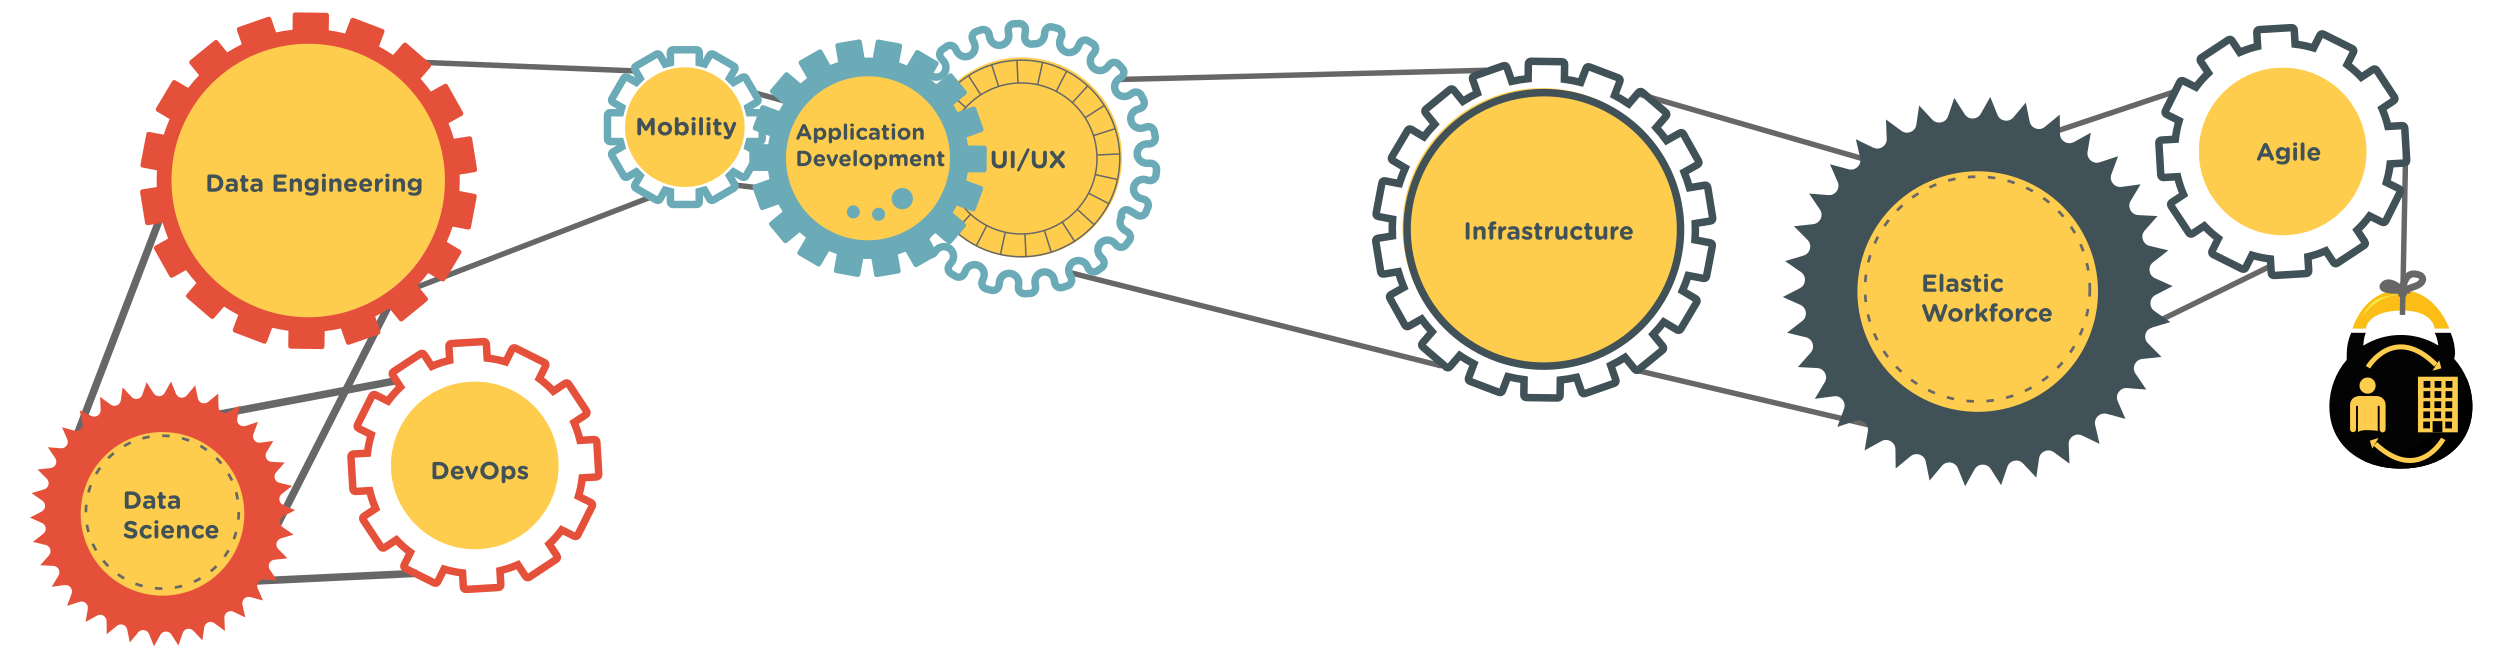 <?xml version="1.0" encoding="utf-8"?>
<!-- Generator: Adobe Illustrator 16.0.0, SVG Export Plug-In . SVG Version: 6.00 Build 0)  -->
<!DOCTYPE svg PUBLIC "-//W3C//DTD SVG 1.1//EN" "http://www.w3.org/Graphics/SVG/1.1/DTD/svg11.dtd">
<svg version="1.1" id="Layer_1" xmlns="http://www.w3.org/2000/svg" xmlns:xlink="http://www.w3.org/1999/xlink" x="0px" y="0px"
	 width="1000px" height="265px" viewBox="0 0 1000 265" enable-background="new 0 0 1000 265" xml:space="preserve">
<g>
	<g>
		<path fill="#FBBD16" d="M960.357,116.004c-15.134,0-19.34,15.439-19.34,15.439h5.298c0,0,0.558-7.235,14.599-7.235
			c12.466,0,12.963,7.235,12.963,7.235h5.82C979.697,131.16,974.354,116.004,960.357,116.004z"/>
		<g>
			<path fill="#030303" d="M981.676,143.519c0.18-0.843,0.346-1.657,0.346-1.952c0-3.005-0.635-5.863-1.768-8.452h-6.377
				c0.773,1.499,1.212,3.216,1.432,5.083c-4.352-2.671-9.471-4.216-14.951-4.216c-5.519,0-10.671,1.568-15.043,4.276
				c0.12-1.867,0.393-3.61,1.001-5.142h-5.855c-1.132,2.589-1.764,5.447-1.764,8.452c0,0.343-0.016,1.396-0.023,2.375
				c-4.31,5.008-6.922,11.521-6.922,18.647c0,15.798,12.809,24.868,28.606,24.868c15.801,0,28.607-9.07,28.607-24.868
				C988.965,155.262,986.206,148.581,981.676,143.519z"/>
			<path d="M986.551,151.065c-0.55,8.09-6.574,17.713-16.418,24.833c-8.224,5.946-17.276,8.817-24.612,8.426
				c4.326,2.051,9.405,3.123,14.837,3.123c15.801,0,28.607-9.07,28.607-24.869C988.965,158.482,988.102,154.59,986.551,151.065z"/>
		</g>
		<path fill="#F5EC49" d="M951,119.709c-3.747,1.833-6.252,7.24-6.252,7.24c1.947-2.621,3.285-4.351,6.502-6.324
			c3.218-1.974,6.118-2.531,9.698-3.286C960.948,117.34,954.747,117.879,951,119.709z"/>
	</g>
</g>
<line fill="none" stroke="#676767" stroke-width="2.186" stroke-miterlimit="10" x1="960.974" y1="125.979" x2="962.395" y2="54.121"/>
<g>
	
		<line fill="none" stroke="#676767" stroke-width="2.186" stroke-miterlimit="10" x1="908.501" y1="106.281" x2="824.239" y2="147.697"/>
	
		<line fill="none" stroke="#676767" stroke-width="2.186" stroke-miterlimit="10" x1="869.536" y1="36.743" x2="796.837" y2="61.089"/>
</g>
<g>
	
		<line fill="none" stroke="#676767" stroke-width="2.186" stroke-miterlimit="10" x1="794.733" y1="181.053" x2="654.533" y2="148.11"/>
	
		<line fill="none" stroke="#676767" stroke-width="2.186" stroke-miterlimit="10" x1="781.549" y1="74.019" x2="655.486" y2="37.6"/>
</g>
<g>
	
		<line fill="none" stroke="#676767" stroke-width="2.186" stroke-miterlimit="10" x1="576.56" y1="146.373" x2="427.089" y2="108.826"/>
	
		<line fill="none" stroke="#676767" stroke-width="2.186" stroke-miterlimit="10" x1="594.479" y1="28.102" x2="446.121" y2="31.828"/>
</g>
<g>
	
		<line fill="none" stroke="#676767" stroke-width="2.186" stroke-miterlimit="10" x1="293.219" y1="73.926" x2="327.912" y2="78.126"/>
	
		<line fill="none" stroke="#676767" stroke-width="2.186" stroke-miterlimit="10" x1="301.043" y1="36.893" x2="332.667" y2="45.631"/>
</g>
<g>
	<line fill="none" stroke="#676767" stroke-width="3" stroke-miterlimit="10" x1="76.878" y1="233.614" x2="166.834" y2="229.324"/>
	<line fill="none" stroke="#676767" stroke-width="3" stroke-miterlimit="10" x1="75.244" y1="168.009" x2="158.65" y2="152.251"/>
</g>
<g>
	<line fill="none" stroke="#676767" stroke-width="3" stroke-miterlimit="10" x1="158.551" y1="116.192" x2="97.754" y2="235.97"/>
	<line fill="none" stroke="#676767" stroke-width="3" stroke-miterlimit="10" x1="70.478" y1="70.382" x2="23.521" y2="192.952"/>
</g>
<g>
	
		<line fill="none" stroke="#676767" stroke-width="2.186" stroke-miterlimit="10" x1="158.804" y1="117.925" x2="260.623" y2="78.703"/>
	
		<line fill="none" stroke="#676767" stroke-width="2.186" stroke-miterlimit="10" x1="153.273" y1="24.319" x2="253.91" y2="28.374"/>
</g>
<circle fill="#FFCD4D" cx="789.053" cy="116.309" r="55.783"/>
<g>
	<path fill="none" d="M409.676,28.135l0.121-1.676c-4.01-0.112-8.109,0.43-12.151,1.703c-4.413,1.39-8.377,3.532-11.805,6.236
		l1.102,1.275C393.391,30.618,401.45,27.927,409.676,28.135z"/>
	<path fill="none" d="M376.722,48.573c1.932-4.16,4.578-7.758,7.713-10.735l-1.1-1.274c-6.277,5.945-10.308,13.95-11.328,22.553
		l1.678,0.122C374.119,55.638,375.11,52.042,376.722,48.573z"/>
	<path fill="none" d="M373.444,62.544l-1.676-0.123c-0.113,4.011,0.428,8.108,1.703,12.151c1.39,4.412,3.531,8.378,6.235,11.805
		l1.275-1.102C375.926,78.829,373.236,70.77,373.444,62.544z"/>
	<path fill="none" d="M444.083,64.367l1.677,0.122c0.112-4.011-0.43-8.108-1.703-12.151c-1.39-4.411-3.531-8.377-6.237-11.805
		l-1.275,1.102C441.601,48.082,444.292,56.141,444.083,64.367z"/>
	<path fill="none" d="M423.646,31.414c4.16,1.932,7.759,4.578,10.736,7.714l1.274-1.101c-5.945-6.277-13.95-10.307-22.554-11.328
		l-0.121,1.679C416.582,28.811,420.178,29.803,423.646,31.414z"/>
	<path fill="none" d="M407.852,98.776l-0.122,1.676c4.011,0.112,8.109-0.429,12.151-1.703c4.412-1.39,8.377-3.531,11.805-6.236
		l-1.102-1.275C424.137,96.292,416.079,98.984,407.852,98.776z"/>
	<path fill="none" d="M443.841,67.672c-0.433,3.602-1.424,7.197-3.036,10.666c-1.932,4.16-4.578,7.759-7.713,10.735l1.1,1.274
		c6.276-5.944,10.307-13.95,11.328-22.552L443.841,67.672z"/>
	<path fill="none" d="M393.881,95.497c-4.16-1.932-7.758-4.577-10.735-7.714l-1.273,1.101c5.944,6.277,13.95,10.308,22.552,11.329
		l0.123-1.679C400.946,98.1,397.351,97.108,393.881,95.497z"/>
	<path fill="none" stroke="#6AABB7" stroke-width="3" stroke-miterlimit="10" d="M451.858,84.216l2.976,1.831
		c1.26,0.775,2.918,0.257,3.507-1.1c0.288-0.666,0.564-1.336,0.826-2.013c0.521-1.346-0.238-2.848-1.631-3.228l-1.159-0.316
		c-1.84-0.502-3.138-2.233-2.952-4.131c0.24-2.45,2.613-4.005,4.885-3.386l1.033,0.281c1.427,0.39,2.873-0.574,3.055-2.042
		c0.089-0.72,0.165-1.442,0.226-2.168c0.121-1.438-1.031-2.666-2.474-2.637l-1.229,0.024c-1.882,0.037-3.59-1.232-3.969-3.077
		c-0.5-2.44,1.351-4.634,3.724-4.681l1.065-0.021c1.479-0.029,2.595-1.363,2.355-2.823c-0.117-0.713-0.249-1.427-0.396-2.141
		c-0.292-1.413-1.74-2.266-3.115-1.832l-1.257,0.396c-2.036,0.641-4.226-0.5-4.867-2.535c-0.642-2.036,0.5-4.226,2.535-4.867
		l1.016-0.32c1.411-0.444,2.104-2.036,1.466-3.37c-0.313-0.657-0.64-1.306-0.979-1.945c-0.676-1.276-2.309-1.686-3.507-0.882
		l-1.005,0.674c-1.583,1.062-3.743,0.909-5.055-0.475c-1.694-1.785-1.314-4.599,0.64-5.91l0.892-0.598
		c1.229-0.825,1.446-2.551,0.454-3.649c-0.487-0.541-0.985-1.07-1.493-1.589c-1.008-1.03-2.688-0.962-3.61,0.146l-0.776,0.932
		c-1.221,1.465-3.335,1.927-4.985,0.969c-2.128-1.235-2.556-4.042-1.05-5.851l0.679-0.814c0.948-1.137,0.669-2.854-0.592-3.629
		c-0.617-0.38-1.243-0.748-1.875-1.103c-1.258-0.705-2.851-0.167-3.424,1.156l-0.478,1.102c-0.758,1.75-2.657,2.788-4.509,2.334
		c-2.391-0.586-3.593-3.158-2.657-5.318l0.423-0.977c0.588-1.357-0.16-2.924-1.586-3.314c-0.699-0.192-1.403-0.37-2.111-0.533
		c-1.406-0.325-2.786,0.641-2.963,2.073l-0.162,1.309c-0.263,2.118-2.21,3.637-4.329,3.375c-1.904,0.599-3.79-0.972-3.544-2.952
		l0.302-2.44c0.182-1.468-0.979-2.762-2.459-2.733c-0.724,0.014-1.451,0.043-2.178,0.087c-1.44,0.087-2.49,1.401-2.257,2.824
		l0.214,1.305c0.381,2.323-1.412,4.524-3.874,4.509c-1.907-0.011-3.495-1.482-3.803-3.364l-0.155-0.939
		c-0.238-1.453-1.706-2.375-3.11-1.933c-0.009,0.002-0.019,0.006-0.028,0.009c-0.696,0.219-1.385,0.452-2.067,0.698
		c-1.351,0.487-1.978,2.044-1.355,3.338l0.521,1.084c0.825,1.72,0.367,3.834-1.189,4.937c-2.008,1.423-4.738,0.647-5.758-1.475
		l-0.464-0.967c-0.641-1.333-2.315-1.793-3.545-0.971c-0.606,0.405-1.202,0.822-1.787,1.249c-1.167,0.851-1.34,2.524-0.373,3.596
		l0.814,0.904c1.277,1.417,1.433,3.575,0.25,5.072c-1.526,1.931-4.365,1.956-5.94,0.207l-0.714-0.792
		c-0.991-1.1-2.732-1.068-3.678,0.071c-0.464,0.558-0.917,1.126-1.357,1.702c-0.875,1.145-0.57,2.797,0.658,3.552l1.122,0.69
		c1.817,1.119,2.389,3.521,1.271,5.338c0.616,1.952-1.523,3.619-3.267,2.547l-2.974-1.831c-1.26-0.775-2.918-0.257-3.506,1.1
		c-0.29,0.666-0.564,1.336-0.827,2.013c-0.521,1.346,0.238,2.848,1.63,3.228l1.267,0.345c2.06,0.561,3.285,2.705,2.724,4.764
		c-0.561,2.06-2.706,3.285-4.765,2.724l-1.033-0.281c-1.428-0.389-2.873,0.574-3.056,2.042c-0.09,0.72-0.165,1.443-0.225,2.168
		c-0.12,1.438,1.031,2.666,2.473,2.637l1.324-0.025c2.134-0.042,3.915,1.669,3.956,3.803l0,0c0.042,2.134-1.67,3.915-3.804,3.956
		l-1.065,0.021c-1.479,0.029-2.596,1.362-2.355,2.823c0.117,0.714,0.249,1.428,0.396,2.141c0.291,1.413,1.74,2.266,3.116,1.832
		l1.256-0.396c2.036-0.641,4.226,0.5,4.867,2.536l0,0c0.641,2.036-0.5,4.226-2.535,4.867l-1.015,0.32
		c-1.411,0.444-2.105,2.035-1.467,3.369c0.315,0.657,0.641,1.306,0.98,1.945c0.674,1.276,2.309,1.686,3.507,0.882l1.004-0.673
		c1.584-1.062,3.743-0.909,5.055,0.474c1.695,1.786,1.315,4.599-0.64,5.91l-0.892,0.598c-1.229,0.825-1.446,2.55-0.455,3.649
		c0.488,0.54,0.985,1.07,1.494,1.588c1.008,1.03,2.688,0.962,3.61-0.146l0.847-1.018c1.366-1.64,3.825-1.864,5.465-0.499l0,0
		c1.64,1.366,1.865,3.825,0.499,5.466l-0.678,0.814c-0.948,1.136-0.669,2.854,0.591,3.628c0.618,0.381,1.244,0.747,1.876,1.103
		c1.258,0.705,2.851,0.167,3.424-1.156l0.522-1.203c0.848-1.959,3.145-2.867,5.103-2.018c1.959,0.849,2.867,3.145,2.018,5.103
		l-0.422,0.977c-0.588,1.357,0.159,2.924,1.586,3.315c0.7,0.191,1.403,0.369,2.112,0.532c1.407,0.325,2.785-0.641,2.963-2.072
		l0.162-1.31c0.263-2.118,2.21-3.636,4.329-3.374c2.118,0.262,3.635,2.21,3.374,4.329l-0.132,1.063
		c-0.182,1.468,0.979,2.762,2.458,2.733c0.725-0.015,1.452-0.043,2.179-0.088c1.439-0.087,2.489-1.4,2.256-2.823l-0.213-1.305
		c-0.345-2.107,1.096-4.113,3.203-4.458c2.105-0.345,4.111,1.096,4.457,3.202l0.172,1.05c0.237,1.453,1.707,2.375,3.11,1.934
		c0.009-0.003,0.019-0.007,0.027-0.009c0.697-0.219,1.386-0.453,2.068-0.699c1.351-0.488,1.977-2.044,1.355-3.339l-0.57-1.184
		c-0.924-1.924-0.106-4.254,1.818-5.179c1.923-0.925,4.253-0.107,5.178,1.817l0.464,0.967c0.641,1.333,2.316,1.793,3.545,0.971
		c0.605-0.405,1.202-0.821,1.788-1.249c1.165-0.851,1.338-2.524,0.372-3.596l-0.889-0.987c-1.429-1.585-1.301-4.051,0.285-5.48
		c1.585-1.429,4.052-1.301,5.479,0.285l0.715,0.792c0.991,1.1,2.731,1.068,3.678-0.07c0.463-0.558,0.917-1.126,1.357-1.703
		c0.875-1.145,0.57-2.797-0.658-3.552l-1.122-0.69c-1.817-1.118-2.39-3.52-1.271-5.337
		C447.978,84.811,450.116,83.144,451.858,84.216z M437.821,40.533c2.706,3.427,4.847,7.394,6.237,11.805
		c1.273,4.043,1.815,8.141,1.703,12.151l-1.677-0.122c0.208-8.226-2.482-16.285-7.538-22.732L437.821,40.533z M435.655,38.027
		l-1.274,1.101c-2.977-3.137-6.576-5.782-10.736-7.714c-3.468-1.611-7.064-2.603-10.665-3.036l0.121-1.679
		C421.706,27.72,429.71,31.75,435.655,38.027z M397.646,28.162c4.042-1.273,8.141-1.815,12.151-1.703l-0.121,1.676
		c-8.227-0.208-16.286,2.483-22.733,7.539l-1.102-1.275C389.27,31.693,393.234,29.551,397.646,28.162z M383.335,36.564l1.1,1.274
		c-3.136,2.977-5.781,6.575-7.713,10.735c-1.611,3.469-2.603,7.064-3.037,10.666l-1.678-0.122
		C373.027,50.514,377.058,42.509,383.335,36.564z M379.706,86.378c-2.705-3.427-4.845-7.394-6.235-11.805
		c-1.274-4.043-1.815-8.14-1.703-12.151l1.676,0.123c-0.208,8.226,2.482,16.285,7.537,22.732L379.706,86.378z M381.873,88.884
		l1.273-1.101c2.977,3.137,6.576,5.782,10.735,7.714c3.469,1.611,7.064,2.603,10.667,3.036l-0.123,1.679
		C395.823,99.191,387.817,95.161,381.873,88.884z M396.478,89.907c-14.609-6.785-20.951-24.128-14.166-38.737
		s24.128-20.951,38.738-14.166c14.608,6.785,20.951,24.128,14.166,38.737C428.43,90.35,411.087,96.692,396.478,89.907z
		 M419.881,98.749c-4.042,1.274-8.14,1.815-12.151,1.703l0.122-1.676c8.227,0.208,16.286-2.483,22.732-7.539l1.102,1.275
		C428.258,95.218,424.292,97.359,419.881,98.749z M434.192,90.347l-1.1-1.274c3.136-2.977,5.782-6.575,7.713-10.735
		c1.611-3.469,2.603-7.064,3.036-10.666l1.679,0.123C444.499,76.397,440.468,84.403,434.192,90.347z"/>
</g>
<circle fill="#FFCD4D" cx="408.77" cy="62.982" r="40.021"/>
<circle fill="#FFCD4D" cx="122.512" cy="71.463" r="55.783"/>
<circle fill="#FFCD4D" cx="65.093" cy="205.477" r="34.89"/>
<circle fill="none" stroke="#676767" stroke-width="1.095" stroke-miterlimit="10" stroke-dasharray="3,5" cx="64.932" cy="204.865" r="30.568"/>
<path fill="#E5503A" d="M44.274,161.843l-4.234-3.104l0.219,5.246c0.081,1.93-1.923,3.248-3.664,2.412l-4.732-2.273l1.18,5.116
	c0.434,1.881-1.294,3.546-3.158,3.045l-5.069-1.365l2.099,4.812c0.772,1.77-0.62,3.724-2.544,3.573l-5.234-0.411l2.948,4.344
	c1.084,1.6,0.075,3.775-1.844,3.98l-5.221,0.559l3.696,3.728c1.359,1.373,0.768,3.697-1.082,4.251l-5.029,1.509l4.318,2.986
	c1.588,1.097,1.434,3.492-0.282,4.377l-4.667,2.406l4.793,2.142c1.763,0.787,2.051,3.17,0.527,4.354l-4.145,3.224l5.105,1.224
	c1.877,0.451,2.598,2.739,1.318,4.185l-3.481,3.929l5.243,0.267c1.928,0.097,3.058,2.214,2.064,3.87l-2.701,4.502l5.203-0.703
	c1.913-0.258,3.412,1.615,2.74,3.426l-1.827,4.921l4.985-1.646c1.833-0.605,3.65,0.961,3.323,2.863l-0.892,5.175l4.598-2.535
	c1.691-0.933,3.765,0.272,3.792,2.204l0.075,5.249l4.054-3.336c1.49-1.227,3.751-0.423,4.132,1.469l1.038,5.147l3.372-4.024
	c1.24-1.479,3.61-1.105,4.333,0.686l1.966,4.867l2.575-4.575c0.947-1.682,3.345-1.749,4.384-0.122l2.827,4.423l1.69-4.97
	c0.622-1.826,2.967-2.335,4.288-0.926l3.591,3.829l0.748-5.196c0.276-1.911,2.488-2.84,4.045-1.698l4.234,3.104l-0.22-5.245
	c-0.081-1.93,1.923-3.249,3.664-2.412l4.732,2.273l-1.18-5.116c-0.434-1.882,1.293-3.547,3.158-3.044l5.069,1.365l-2.1-4.813
	c-0.772-1.769,0.62-3.723,2.545-3.572l5.234,0.411l-2.948-4.344c-1.084-1.599-0.075-3.775,1.845-3.98l5.22-0.559l-3.696-3.729
	c-1.359-1.371-0.768-3.696,1.083-4.251l5.028-1.508l-4.318-2.985c-1.588-1.098-1.434-3.493,0.282-4.378l4.667-2.406l-4.793-2.143
	c-1.763-0.787-2.051-3.168-0.527-4.354l4.145-3.224l-5.105-1.225c-1.877-0.449-2.599-2.738-1.318-4.184l3.482-3.929l-5.244-0.267
	c-1.928-0.098-3.058-2.214-2.064-3.869l2.701-4.503l-5.203,0.703c-1.913,0.258-3.412-1.615-2.74-3.426l1.827-4.922l-4.985,1.647
	c-1.833,0.604-3.651-0.962-3.323-2.864l0.892-5.175l-4.598,2.535c-1.691,0.933-3.765-0.272-3.793-2.204l-0.074-5.249l-4.054,3.336
	c-1.491,1.228-3.751,0.424-4.133-1.47l-1.038-5.146l-3.372,4.023c-1.239,1.48-3.609,1.105-4.332-0.686l-1.965-4.868l-2.575,4.575
	c-0.947,1.683-3.345,1.75-4.384,0.123l-2.827-4.424l-1.69,4.97c-0.622,1.828-2.967,2.335-4.288,0.928l-3.592-3.831l-0.748,5.197
	C48.043,162.057,45.831,162.985,44.274,161.843z M96.136,195.503c5.549,17.192-3.891,35.629-21.084,41.177
	c-17.192,5.548-35.628-3.892-41.176-21.084s3.891-35.628,21.084-41.177S90.587,178.311,96.136,195.503z"/>
<circle fill="#FFCD4D" cx="273.115" cy="51.318" r="20.402"/>
<g>
	<g>
		<g>
			<circle fill="none" stroke="#676767" stroke-width="0.6" stroke-miterlimit="10" cx="408.594" cy="63.383" r="30.208"/>
			<circle fill="none" stroke="#676767" stroke-width="0.6" stroke-miterlimit="10" cx="408.594" cy="63.384" r="39.319"/>
			
				<line fill="none" stroke="#676767" stroke-width="0.6" stroke-miterlimit="10" x1="443.511" y1="81.46" x2="435.422" y2="77.271"/>
			
				<line fill="none" stroke="#676767" stroke-width="0.6" stroke-miterlimit="10" x1="446.999" y1="71.806" x2="438.1" y2="69.854"/>
			
				<line fill="none" stroke="#676767" stroke-width="0.6" stroke-miterlimit="10" x1="447.871" y1="61.58" x2="438.771" y2="61.997"/>
			
				<line fill="none" stroke="#676767" stroke-width="0.6" stroke-miterlimit="10" x1="446.066" y1="51.475" x2="437.384" y2="54.234"/>
			
				<line fill="none" stroke="#676767" stroke-width="0.6" stroke-miterlimit="10" x1="441.708" y1="42.182" x2="434.035" y2="47.094"/>
			
				<line fill="none" stroke="#676767" stroke-width="0.6" stroke-miterlimit="10" x1="435.091" y1="34.334" x2="428.952" y2="41.065"/>
			
				<line fill="none" stroke="#676767" stroke-width="0.6" stroke-miterlimit="10" x1="426.671" y1="28.466" x2="422.481" y2="36.556"/>
			
				<line fill="none" stroke="#676767" stroke-width="0.6" stroke-miterlimit="10" x1="417.017" y1="24.977" x2="415.064" y2="33.875"/>
			
				<line fill="none" stroke="#676767" stroke-width="0.6" stroke-miterlimit="10" x1="406.79" y1="24.106" x2="407.208" y2="33.206"/>
			
				<line fill="none" stroke="#676767" stroke-width="0.6" stroke-miterlimit="10" x1="396.685" y1="25.91" x2="399.444" y2="34.593"/>
			
				<line fill="none" stroke="#676767" stroke-width="0.6" stroke-miterlimit="10" x1="387.394" y1="30.269" x2="392.305" y2="37.942"/>
			
				<line fill="none" stroke="#676767" stroke-width="0.6" stroke-miterlimit="10" x1="379.546" y1="36.885" x2="386.274" y2="43.024"/>
			
				<line fill="none" stroke="#676767" stroke-width="0.6" stroke-miterlimit="10" x1="373.676" y1="45.307" x2="381.766" y2="49.495"/>
			
				<line fill="none" stroke="#676767" stroke-width="0.6" stroke-miterlimit="10" x1="370.188" y1="54.959" x2="379.086" y2="56.911"/>
			
				<line fill="none" stroke="#676767" stroke-width="0.6" stroke-miterlimit="10" x1="369.317" y1="65.188" x2="378.417" y2="64.769"/>
			
				<line fill="none" stroke="#676767" stroke-width="0.6" stroke-miterlimit="10" x1="371.121" y1="75.292" x2="379.803" y2="72.532"/>
			
				<line fill="none" stroke="#676767" stroke-width="0.6" stroke-miterlimit="10" x1="375.48" y1="84.585" x2="383.153" y2="79.673"/>
			
				<line fill="none" stroke="#676767" stroke-width="0.6" stroke-miterlimit="10" x1="382.096" y1="92.431" x2="388.236" y2="85.702"/>
			
				<line fill="none" stroke="#676767" stroke-width="0.6" stroke-miterlimit="10" x1="390.517" y1="98.3" x2="394.706" y2="90.211"/>
			
				<line fill="none" stroke="#676767" stroke-width="0.6" stroke-miterlimit="10" x1="400.169" y1="101.79" x2="402.121" y2="92.891"/>
			
				<line fill="none" stroke="#676767" stroke-width="0.6" stroke-miterlimit="10" x1="410.398" y1="102.661" x2="409.98" y2="93.56"/>
			
				<line fill="none" stroke="#676767" stroke-width="0.6" stroke-miterlimit="10" x1="420.501" y1="100.856" x2="417.744" y2="92.174"/>
			
				<line fill="none" stroke="#676767" stroke-width="0.6" stroke-miterlimit="10" x1="429.795" y1="96.497" x2="424.882" y2="88.825"/>
			
				<line fill="none" stroke="#676767" stroke-width="0.6" stroke-miterlimit="10" x1="437.643" y1="89.882" x2="430.913" y2="83.742"/>
		</g>
	</g>
</g>
<circle fill="none" stroke="#676767" stroke-width="1.095" stroke-miterlimit="10" stroke-dasharray="3,5" cx="273.323" cy="51.101" r="16.406"/>
<g>
	<circle fill="#FFCD4D" cx="346.445" cy="63.898" r="33.878"/>
	<path fill="#6AABB7" d="M366.077,20.488l-3.324,5.671c-0.505-0.211-1.012-0.42-1.531-0.613c-0.518-0.192-1.038-0.365-1.559-0.534
		l1.184-6.464c0.098-0.534-0.255-1.045-0.789-1.144l-8.624-1.579c-0.534-0.098-1.045,0.256-1.143,0.789l-1.182,6.453
		c-1.103-0.053-2.202-0.058-3.298-0.02l-1.097-6.468c-0.09-0.536-0.598-0.895-1.133-0.805l-8.643,1.466
		c-0.534,0.09-0.896,0.598-0.805,1.132l1.098,6.48c-1.048,0.328-2.088,0.689-3.106,1.1l-3.245-5.707
		c-0.268-0.472-0.869-0.636-1.339-0.369l-7.621,4.333c-0.472,0.269-0.637,0.869-0.37,1.34l3.249,5.711
		c-0.874,0.663-1.722,1.362-2.542,2.098l-5.002-4.253c-0.415-0.351-1.033-0.3-1.386,0.112l-5.678,6.679
		c-0.353,0.413-0.302,1.034,0.111,1.386l5.001,4.252c-0.589,0.919-1.142,1.87-1.661,2.846l-6.159-2.288
		c-0.064-0.023-0.128-0.04-0.192-0.05c-0.452-0.07-0.907,0.184-1.073,0.629l-3.051,8.219c-0.143,0.382-0.032,0.795,0.248,1.058
		c0.093,0.088,0.205,0.159,0.332,0.206l6.161,2.288c-0.246,1.079-0.446,2.16-0.601,3.24l-6.563-0.042
		c-0.068,0-0.135,0.006-0.199,0.019c-0.448,0.088-0.789,0.481-0.792,0.957l-0.058,8.766c-0.003,0.407,0.243,0.758,0.595,0.91
		c0.117,0.051,0.246,0.079,0.382,0.08l6.566,0.042c0.141,1.094,0.327,2.177,0.556,3.25l-6.19,2.207
		c-0.511,0.182-0.778,0.744-0.595,1.255l2.944,8.257c0.182,0.512,0.744,0.779,1.256,0.596l6.185-2.206
		c0.504,0.977,1.054,1.929,1.637,2.862l-5.065,4.192c-0.417,0.346-0.476,0.965-0.129,1.383l5.591,6.752
		c0.346,0.418,0.966,0.477,1.384,0.13l5.055-4.186c0.804,0.745,1.641,1.459,2.511,2.14l-3.317,5.66
		c-0.272,0.468-0.118,1.069,0.351,1.344l7.564,4.433c0.467,0.274,1.069,0.118,1.343-0.352l3.325-5.671
		c0.504,0.211,1.012,0.42,1.529,0.613c0.518,0.192,1.039,0.364,1.56,0.534l-1.184,6.466c-0.098,0.533,0.255,1.045,0.79,1.144
		l8.623,1.579c0.534,0.098,1.047-0.256,1.143-0.79l1.182-6.453c1.104,0.053,2.204,0.058,3.298,0.019l1.099,6.471
		c0.09,0.534,0.596,0.896,1.132,0.805l8.643-1.467c0.536-0.09,0.897-0.597,0.805-1.133l-1.1-6.481
		c1.051-0.328,2.089-0.689,3.107-1.101l3.247,5.709c0.269,0.472,0.867,0.637,1.34,0.368l7.621-4.333
		c0.472-0.269,0.637-0.869,0.369-1.341l-3.249-5.713c0.874-0.664,1.721-1.363,2.542-2.099l5.003,4.254
		c0.414,0.352,1.033,0.303,1.385-0.111l5.679-6.679c0.351-0.415,0.304-1.035-0.112-1.386l-5.003-4.253
		c0.589-0.919,1.143-1.869,1.661-2.847l6.162,2.288c0.064,0.024,0.129,0.04,0.194,0.05c0.451,0.07,0.905-0.183,1.071-0.628
		l3.051-8.219c0.174-0.466-0.032-0.979-0.46-1.205c-0.039-0.021-0.077-0.043-0.119-0.059l-6.161-2.288
		c0.244-1.079,0.446-2.159,0.6-3.241l6.566,0.043c0.135,0,0.264-0.026,0.383-0.075c0.354-0.146,0.604-0.494,0.608-0.902l0.057-8.766
		c0.003-0.476-0.332-0.875-0.779-0.968c-0.064-0.014-0.131-0.021-0.198-0.021l-6.567-0.042c-0.14-1.093-0.327-2.176-0.556-3.249
		l6.189-2.208c0.511-0.182,0.779-0.744,0.595-1.255l-2.944-8.258c-0.182-0.51-0.745-0.777-1.255-0.595l-6.184,2.206
		c-0.504-0.976-1.054-1.928-1.635-2.861l5.063-4.192c0.417-0.347,0.476-0.965,0.129-1.384l-5.59-6.752
		c-0.346-0.418-0.966-0.476-1.384-0.131l-5.055,4.185c-0.804-0.744-1.64-1.458-2.511-2.139l3.317-5.658
		c0.274-0.469,0.116-1.07-0.351-1.345l-7.563-4.433C366.954,19.864,366.351,20.021,366.077,20.488z M377.937,74.728
		c-6.305,16.976-25.178,25.627-42.154,19.323c-16.976-6.305-25.627-25.178-19.322-42.154c6.304-16.976,25.177-25.627,42.153-19.323
		C375.591,38.878,384.242,57.751,377.937,74.728z"/>
	<circle fill="#6AABB7" cx="360.916" cy="79.456" r="4.259"/>
	<circle fill="#6AABB7" cx="351.428" cy="85.718" r="2.621"/>
	<circle fill="#6AABB7" cx="341.329" cy="84.762" r="2.621"/>
</g>
<g>
	<path fill="#E5503A" d="M85.643,127.228l3.975-4.608c0.862,0.573,1.744,1.129,2.643,1.666c1.008,0.6,2.027,1.164,3.054,1.699
		l-2.168,5.715c-0.193,0.506,0.062,1.073,0.568,1.266l11.724,4.449c0.508,0.193,1.077-0.063,1.269-0.57l2.178-5.74
		c2.15,0.525,4.315,0.929,6.487,1.213l-0.084,6.161c-0.009,0.542,0.425,0.987,0.967,0.995l12.539,0.171
		c0.543,0.008,0.99-0.427,0.997-0.97l0.085-6.209c2.182-0.242,4.347-0.6,6.486-1.073l2.051,5.883
		c0.178,0.513,0.738,0.783,1.25,0.604l11.842-4.127c0.513-0.179,0.784-0.739,0.605-1.252l-2.059-5.903
		c1.96-0.963,3.872-2.033,5.727-3.208l3.955,4.847c0.343,0.421,0.961,0.484,1.381,0.141l9.716-7.929
		c0.42-0.343,0.484-0.963,0.14-1.383l-3.963-4.858c1.5-1.565,2.925-3.225,4.271-4.974l5.397,3.216
		c0.466,0.277,1.069,0.125,1.348-0.342l6.417-10.774c0.278-0.466,0.126-1.069-0.34-1.347l-5.398-3.215
		c0.896-2.015,1.678-4.058,2.34-6.123l6.155,1.171c0.533,0.102,1.048-0.248,1.149-0.781l2.346-12.32
		c0.102-0.532-0.25-1.047-0.782-1.149l-6.145-1.169c0.151-2.19,0.181-4.381,0.093-6.562l6.169-1.001
		c0.536-0.087,0.9-0.592,0.813-1.128l-2.01-12.378c-0.086-0.536-0.591-0.899-1.126-0.812l-6.149,0.998
		c-0.602-2.106-1.319-4.181-2.146-6.214l5.419-3.031c0.473-0.265,0.644-0.864,0.378-1.337l-6.123-10.945
		c-0.264-0.474-0.863-0.643-1.337-0.377l-5.374,3.006c-1.285-1.773-2.67-3.485-4.157-5.125l4.009-4.648
		c0.354-0.411,0.309-1.032-0.103-1.386l-9.496-8.191c-0.41-0.355-1.032-0.31-1.386,0.103l-3.989,4.626
		c-0.96-0.648-1.941-1.276-2.949-1.876c-0.899-0.537-1.808-1.046-2.725-1.53l2.158-5.689c0.193-0.507-0.062-1.075-0.57-1.268
		l-11.724-4.449c-0.508-0.193-1.075,0.062-1.266,0.57l-2.14,5.638c-2.162-0.543-4.339-0.966-6.523-1.265l0.082-6.006
		c0.007-0.543-0.427-0.989-0.97-0.997l-12.54-0.17c-0.542-0.007-0.988,0.426-0.994,0.969l-0.082,5.979
		c-2.212,0.232-4.406,0.589-6.575,1.059l-1.965-5.638c-0.179-0.513-0.74-0.783-1.253-0.604l-11.841,4.128
		c-0.512,0.179-0.784,0.739-0.604,1.251l1.954,5.605c-1.998,0.971-3.947,2.05-5.836,3.243l-3.74-4.584
		c-0.344-0.42-0.963-0.482-1.384-0.139l-9.715,7.93c-0.42,0.343-0.484,0.962-0.14,1.382l3.731,4.572
		c-1.533,1.591-2.988,3.281-4.36,5.064l-5.077-3.024c-0.466-0.278-1.07-0.125-1.348,0.342l-6.417,10.774
		c-0.278,0.466-0.125,1.07,0.341,1.347l5.078,3.024c-0.915,2.056-1.708,4.14-2.377,6.248l-5.798-1.104
		c-0.534-0.102-1.049,0.248-1.15,0.782l-2.345,12.319c-0.102,0.533,0.248,1.048,0.781,1.149l5.815,1.107
		c-0.148,2.229-0.17,4.457-0.073,6.676l-5.861,0.951c-0.536,0.086-0.899,0.591-0.813,1.127l2.009,12.378
		c0.088,0.536,0.593,0.9,1.128,0.813l5.896-0.958c0.619,2.132,1.351,4.231,2.2,6.286l-5.22,2.92
		c-0.474,0.263-0.643,0.863-0.378,1.335l6.121,10.945c0.265,0.474,0.864,0.643,1.338,0.378l5.245-2.933
		c1.302,1.778,2.711,3.491,4.218,5.132l-3.94,4.57c-0.354,0.409-0.309,1.03,0.103,1.384l9.495,8.191
		C84.667,127.685,85.288,127.639,85.643,127.228z M76.295,44.216c15.457-25.951,49.023-34.458,74.974-19
		c25.951,15.457,34.458,49.024,19.001,74.975c-15.457,25.951-49.023,34.458-74.975,19C69.345,103.733,60.838,70.167,76.295,44.216z"
		/>
</g>
<path fill="none" stroke="#6AABB7" stroke-width="3" stroke-miterlimit="10" d="M303.881,45.094h-4.111
	c-0.162-0.732-0.35-1.455-0.571-2.162l3.554-2.052c0.47-0.271,0.631-0.873,0.359-1.343l-4.784-8.286
	c-0.271-0.47-0.871-0.631-1.342-0.36l-3.562,2.056c-0.504-0.548-1.031-1.075-1.579-1.579l2.057-3.562
	c0.271-0.47,0.11-1.072-0.361-1.343l-8.287-4.784c-0.469-0.271-1.069-0.11-1.341,0.36l-2.052,3.553
	c-0.708-0.222-1.43-0.409-2.161-0.572v-4.111c-0.001-0.407-0.249-0.757-0.602-0.906c-0.118-0.049-0.247-0.077-0.383-0.077h-9.568
	c-0.543,0-0.982,0.44-0.982,0.982v4.111c-0.732,0.163-1.455,0.35-2.163,0.572l-2.051-3.554c-0.271-0.47-0.873-0.631-1.343-0.36
	l-8.286,4.784c-0.47,0.271-0.63,0.873-0.36,1.342l2.057,3.562c-0.548,0.504-1.075,1.031-1.58,1.58l-3.561-2.056
	c-0.471-0.271-1.071-0.11-1.343,0.359l-4.785,8.286c-0.271,0.47-0.109,1.071,0.36,1.342l3.555,2.052
	c-0.223,0.708-0.409,1.43-0.573,2.162h-4.11c-0.542,0-0.982,0.44-0.982,0.983v9.568c0,0.542,0.44,0.982,0.981,0.982h4.111
	c0.164,0.732,0.352,1.455,0.573,2.163l-3.554,2.052c-0.47,0.271-0.631,0.873-0.36,1.342l4.784,8.286
	c0.271,0.47,0.872,0.631,1.343,0.36l3.562-2.056c0.504,0.548,1.031,1.075,1.579,1.579l-2.057,3.562
	c-0.271,0.47-0.11,1.071,0.36,1.343l8.286,4.784c0.47,0.271,1.071,0.11,1.343-0.36l2.051-3.554c0.708,0.222,1.43,0.409,2.162,0.571
	v4.111c0,0.542,0.439,0.982,0.982,0.982l9.57,0.001c0.541-0.001,0.981-0.441,0.981-0.983v-4.112c0.732-0.163,1.455-0.35,2.161-0.571
	l2.052,3.554c0.271,0.47,0.873,0.631,1.342,0.359l8.287-4.784c0.47-0.271,0.631-0.873,0.359-1.342l-2.057-3.562
	c0.549-0.503,1.076-1.031,1.58-1.579l3.562,2.056c0.47,0.271,1.072,0.11,1.343-0.36l4.784-8.286c0.271-0.47,0.111-1.071-0.36-1.342
	l-3.553-2.052c0.221-0.708,0.409-1.43,0.571-2.162h4.111c0.542,0,0.983-0.44,0.983-0.983v-9.568
	C304.865,45.534,304.424,45.094,303.881,45.094z"/>
<circle fill="#6AABB7" cx="273.932" cy="50.86" r="17.563"/>
<path fill="#FFCD4D" d="M297.869,50.86c0,13.22-10.716,23.937-23.938,23.937c-13.217,0-23.934-10.717-23.934-23.937
	s10.717-23.937,23.934-23.937C287.153,26.923,297.869,37.64,297.869,50.86z"/>
<g>
	<path fill="none" stroke="#E5503A" stroke-width="3" stroke-miterlimit="10" d="M226.103,153.331l-4.741,3.13
		c-1.752-1.856-3.646-3.532-5.651-5.018l2.538-5.077c0.243-0.486,0.046-1.076-0.439-1.319l-11.665-5.832
		c-0.486-0.242-1.077-0.044-1.319,0.44l-2.543,5.088c-2.418-0.718-4.894-1.225-7.4-1.513l-0.342-5.68
		c-0.033-0.54-0.498-0.954-1.04-0.921l-13.019,0.783c-0.542,0.032-0.954,0.499-0.922,1.039l0.34,5.667
		c-2.427,0.579-4.826,1.377-7.167,2.395l-3.13-4.741h0c-0.299-0.453-0.91-0.578-1.363-0.279l-10.883,7.188
		c-0.34,0.224-0.494,0.623-0.424,1.001c0.003,0.012,0.008,0.023,0.01,0.037c0.012,0.049,0.024,0.099,0.044,0.148
		c0.008,0.021,0.021,0.039,0.031,0.06c0.019,0.039,0.036,0.079,0.061,0.116l3.13,4.74c-1.856,1.753-3.532,3.646-5.018,5.651
		l-5.077-2.538c-0.485-0.242-1.075-0.046-1.317,0.441l-5.833,11.664c-0.242,0.485-0.045,1.076,0.44,1.318l5.087,2.544
		c-0.718,2.417-1.224,4.894-1.514,7.398l-5.678,0.342c-0.542,0.032-0.954,0.499-0.922,1.038l0.783,13.019
		c0.031,0.543,0.497,0.955,1.04,0.923l5.664-0.34c0.579,2.429,1.376,4.826,2.395,7.168l-4.74,3.13
		c-0.453,0.299-0.577,0.909-0.279,1.362l7.188,10.883c0.299,0.453,0.908,0.577,1.36,0.279l4.741-3.131
		c1.753,1.856,3.645,3.531,5.651,5.019l-2.538,5.075c-0.243,0.485-0.045,1.077,0.439,1.319l11.666,5.831
		c0.486,0.242,1.077,0.045,1.318-0.438l2.544-5.088c2.417,0.718,4.894,1.224,7.399,1.514l0.341,5.677
		c0.033,0.542,0.499,0.954,1.04,0.923l13.017-0.783c0.543-0.031,0.956-0.498,0.924-1.039l-0.341-5.665
		c2.428-0.579,4.826-1.376,7.167-2.395l3.13,4.739c0.07,0.107,0.159,0.194,0.259,0.264c0.32,0.224,0.757,0.245,1.103,0.016
		l10.883-7.187c0.453-0.299,0.578-0.909,0.278-1.362h-0.001l-3.129-4.74c1.857-1.754,3.532-3.646,5.019-5.651l5.076,2.538
		c0.485,0.242,1.076,0.045,1.319-0.44l5.832-11.665c0.242-0.484,0.045-1.074-0.44-1.318l-5.088-2.543
		c0.718-2.418,1.225-4.895,1.514-7.399l5.678-0.342c0.542-0.031,0.954-0.498,0.922-1.041l-0.782-13.017
		c-0.033-0.542-0.499-0.955-1.041-0.922l-5.665,0.34c-0.58-2.429-1.377-4.827-2.396-7.169l4.74-3.13
		c0.453-0.3,0.578-0.909,0.279-1.362l-7.187-10.883C227.166,153.155,226.555,153.031,226.103,153.331z"/>
	<circle fill="#FFCD4D" cx="189.947" cy="186.197" r="33.494"/>
	<path fill="#FFCD4D" d="M217.505,167.181c-10.323-14.97-30.77-18.999-46.015-8.933c-15.245,10.066-19.57,30.452-9.856,45.825
		L217.505,167.181z"/>
	<circle fill="#FFCD4D" cx="189.947" cy="186.197" r="12.58"/>
</g>
<g>
	<circle fill="#FFCD4D" cx="616.756" cy="91.017" r="55.783"/>
	<g>
		
			<circle fill="none" stroke="#676767" stroke-width="1.095" stroke-miterlimit="10" stroke-dasharray="3,5" cx="790.979" cy="115.622" r="44.952"/>
		<path fill="#405158" d="M760.601,52.355l-6.225-4.565l0.321,7.714c0.119,2.837-2.828,4.776-5.387,3.546l-6.959-3.342l1.734,7.523
			c0.639,2.766-1.902,5.214-4.643,4.478l-7.455-2.008l3.087,7.075c1.135,2.603-0.911,5.476-3.741,5.254l-7.696-0.604l4.335,6.388
			c1.594,2.351,0.109,5.551-2.713,5.854l-7.678,0.82l5.435,5.483c2,2.017,1.13,5.436-1.589,6.25l-7.396,2.218l6.35,4.393
			c2.336,1.614,2.107,5.135-0.416,6.436l-6.862,3.538l7.049,3.15c2.593,1.157,3.017,4.662,0.774,6.404l-6.095,4.74l7.507,1.798
			c2.762,0.664,3.822,4.028,1.939,6.153l-5.121,5.778l7.71,0.391c2.837,0.143,4.497,3.257,3.036,5.691l-3.971,6.621l7.65-1.032
			c2.813-0.381,5.019,2.374,4.03,5.036l-2.688,7.237l7.332-2.421c2.695-0.89,5.367,1.413,4.886,4.211l-1.312,7.609l6.761-3.728
			c2.487-1.372,5.538,0.4,5.577,3.24l0.11,7.72l5.96-4.905c2.193-1.805,5.517-0.623,6.079,2.16l1.524,7.568l4.957-5.917
			c1.826-2.176,5.311-1.626,6.371,1.007l2.893,7.159l3.786-6.729c1.392-2.474,4.919-2.573,6.446-0.179l4.157,6.504l2.485-7.31
			c0.914-2.688,4.364-3.433,6.306-1.36l5.282,5.63l1.1-7.641c0.404-2.811,3.658-4.177,5.947-2.498l6.227,4.565l-0.323-7.714
			c-0.118-2.837,2.828-4.777,5.388-3.548l6.958,3.344l-1.734-7.523c-0.638-2.766,1.903-5.216,4.645-4.477l7.454,2.009l-3.088-7.078
			c-1.136-2.601,0.911-5.476,3.742-5.253l7.697,0.604l-4.335-6.388c-1.595-2.351-0.11-5.552,2.713-5.853l7.676-0.822l-5.434-5.483
			c-1.999-2.016-1.13-5.434,1.59-6.25l7.396-2.217l-6.351-4.392c-2.335-1.614-2.108-5.136,0.415-6.438l6.862-3.538l-7.047-3.15
			c-2.594-1.158-3.018-4.66-0.774-6.403l6.093-4.739l-7.508-1.801c-2.76-0.661-3.819-4.027-1.938-6.152l5.12-5.777l-7.71-0.391
			c-2.837-0.144-4.496-3.256-3.036-5.691l3.973-6.621l-7.652,1.032c-2.813,0.38-5.018-2.375-4.03-5.037l2.688-7.238l-7.332,2.422
			c-2.695,0.889-5.368-1.414-4.887-4.21l1.313-7.609l-6.762,3.728c-2.486,1.371-5.537-0.402-5.578-3.242l-0.107-7.719l-5.961,4.906
			c-2.193,1.804-5.518,0.622-6.078-2.163l-1.526-7.567l-4.959,5.917c-1.822,2.176-5.307,1.625-6.37-1.008l-2.89-7.159l-3.788,6.728
			c-1.393,2.475-4.919,2.574-6.446,0.182l-4.157-6.506l-2.486,7.309c-0.914,2.688-4.361,3.434-6.305,1.363l-5.28-5.632l-1.101,7.641
			C766.146,52.668,762.89,54.035,760.601,52.355z M836.866,101.854c8.158,25.281-5.722,52.392-31.006,60.552
			c-25.281,8.158-52.392-5.722-60.551-31.004c-8.159-25.283,5.722-52.392,31.004-60.553
			C801.597,62.689,828.706,76.571,836.866,101.854z"/>
	</g>
	<g>
		<path fill="none" stroke="#405158" stroke-width="3" stroke-miterlimit="10" d="M579.887,146.782l3.976-4.608
			c0.862,0.574,1.743,1.13,2.643,1.667c1.008,0.6,2.027,1.163,3.055,1.698l-2.168,5.715c-0.193,0.505,0.062,1.073,0.567,1.266
			l11.725,4.449c0.508,0.192,1.077-0.063,1.27-0.569l2.178-5.741c2.15,0.526,4.315,0.929,6.486,1.214l-0.083,6.16
			c-0.009,0.543,0.425,0.987,0.968,0.996l12.538,0.171c0.543,0.009,0.991-0.427,0.997-0.97l0.086-6.21
			c2.182-0.241,4.347-0.6,6.486-1.072l2.05,5.882c0.179,0.514,0.739,0.784,1.251,0.604l11.842-4.127
			c0.513-0.179,0.783-0.739,0.605-1.252l-2.06-5.903c1.96-0.963,3.872-2.032,5.728-3.208l3.954,4.847
			c0.344,0.422,0.962,0.484,1.382,0.142l9.716-7.929c0.42-0.344,0.484-0.964,0.14-1.384l-3.962-4.857
			c1.5-1.565,2.925-3.226,4.271-4.974l5.396,3.215c0.467,0.277,1.069,0.125,1.348-0.341l6.417-10.775
			c0.278-0.466,0.126-1.069-0.341-1.347l-5.397-3.216c0.896-2.015,1.678-4.059,2.339-6.123l6.156,1.171
			c0.533,0.102,1.048-0.248,1.149-0.781l2.345-12.319c0.103-0.533-0.248-1.047-0.78-1.149l-6.146-1.169
			c0.151-2.19,0.182-4.38,0.093-6.561l6.17-1.001c0.536-0.087,0.9-0.593,0.813-1.128l-2.009-12.378
			c-0.087-0.536-0.591-0.899-1.128-0.812l-6.148,0.998c-0.602-2.106-1.318-4.181-2.146-6.214l5.419-3.032
			c0.473-0.265,0.644-0.864,0.378-1.337l-6.122-10.944c-0.265-0.474-0.864-0.644-1.337-0.377l-5.375,3.006
			c-1.284-1.773-2.67-3.485-4.157-5.126l4.009-4.647c0.354-0.411,0.31-1.032-0.103-1.386l-9.496-8.19
			c-0.411-0.355-1.031-0.31-1.386,0.103l-3.989,4.625c-0.961-0.648-1.94-1.276-2.949-1.875c-0.898-0.537-1.808-1.046-2.725-1.531
			l2.159-5.689c0.192-0.507-0.063-1.075-0.57-1.268l-11.724-4.448c-0.509-0.193-1.075,0.062-1.268,0.57l-2.139,5.638
			c-2.162-0.544-4.339-0.967-6.523-1.265l0.082-6.006c0.006-0.543-0.427-0.989-0.97-0.997l-12.54-0.17
			c-0.542-0.008-0.988,0.426-0.994,0.969l-0.082,5.979c-2.212,0.232-4.405,0.588-6.574,1.059l-1.965-5.638
			c-0.18-0.513-0.741-0.783-1.254-0.604l-11.84,4.128c-0.514,0.178-0.784,0.738-0.604,1.251l1.953,5.605
			c-1.997,0.971-3.946,2.05-5.836,3.242l-3.74-4.583c-0.344-0.42-0.963-0.482-1.384-0.139l-9.715,7.929
			c-0.421,0.343-0.484,0.962-0.14,1.383l3.731,4.571c-1.533,1.592-2.988,3.281-4.36,5.065l-5.076-3.024
			c-0.467-0.278-1.07-0.125-1.349,0.342l-6.416,10.774c-0.278,0.466-0.126,1.069,0.341,1.347l5.076,3.024
			c-0.914,2.056-1.707,4.14-2.376,6.247l-5.798-1.104c-0.533-0.103-1.049,0.248-1.149,0.781l-2.346,12.319
			c-0.103,0.533,0.248,1.048,0.781,1.149l5.814,1.107c-0.147,2.229-0.17,4.458-0.072,6.676l-5.86,0.951
			c-0.536,0.086-0.899,0.591-0.813,1.126l2.008,12.378c0.087,0.536,0.593,0.9,1.128,0.813l5.897-0.957
			c0.618,2.132,1.35,4.231,2.199,6.286l-5.22,2.92c-0.475,0.264-0.644,0.862-0.38,1.335l6.122,10.945
			c0.266,0.474,0.863,0.644,1.338,0.379l5.245-2.935c1.303,1.779,2.711,3.491,4.218,5.132l-3.94,4.569
			c-0.354,0.409-0.309,1.031,0.104,1.384l9.494,8.192C578.91,147.238,579.532,147.193,579.887,146.782z M570.539,63.77
			c15.457-25.951,49.023-34.458,74.975-19c25.951,15.458,34.457,49.024,19.001,74.975c-15.457,25.951-49.024,34.458-74.975,19
			C563.589,123.288,555.081,89.721,570.539,63.77z"/>
	</g>
	<g>
		<path fill="none" stroke="#405158" stroke-width="3" stroke-miterlimit="10" d="M949.261,27.755l-4.741,3.13
			c-1.753-1.856-3.646-3.532-5.651-5.018l2.538-5.077c0.242-0.486,0.046-1.076-0.439-1.319l-11.666-5.832
			c-0.484-0.242-1.075-0.045-1.318,0.44l-2.543,5.088c-2.417-0.718-4.894-1.225-7.398-1.514l-0.342-5.678
			c-0.032-0.542-0.499-0.955-1.041-0.922l-13.017,0.782c-0.542,0.032-0.956,0.499-0.923,1.039l0.34,5.666
			c-2.428,0.58-4.826,1.377-7.167,2.396l-3.131-4.741l0,0c-0.299-0.454-0.91-0.578-1.363-0.279l-10.883,7.187
			c-0.34,0.225-0.494,0.624-0.424,1.001c0.004,0.012,0.009,0.023,0.011,0.037c0.011,0.049,0.024,0.099,0.045,0.148
			c0.008,0.021,0.021,0.041,0.029,0.06c0.021,0.04,0.037,0.079,0.061,0.116l3.132,4.74c-1.857,1.753-3.532,3.646-5.019,5.652
			l-5.076-2.538c-0.485-0.242-1.075-0.046-1.317,0.44l-5.833,11.665c-0.242,0.485-0.045,1.076,0.44,1.319l5.087,2.543
			c-0.719,2.417-1.225,4.893-1.514,7.398l-5.678,0.342c-0.542,0.032-0.954,0.499-0.922,1.039l0.782,13.019
			c0.032,0.542,0.498,0.955,1.04,0.923l5.665-0.341c0.578,2.429,1.375,4.827,2.395,7.168l-4.74,3.13
			c-0.452,0.299-0.577,0.909-0.278,1.362l7.187,10.883c0.3,0.453,0.909,0.578,1.361,0.279l4.74-3.13
			c1.753,1.857,3.646,3.532,5.652,5.019l-2.539,5.076c-0.242,0.484-0.045,1.076,0.44,1.318l11.666,5.832
			c0.485,0.243,1.075,0.046,1.317-0.439l2.544-5.088c2.417,0.718,4.894,1.225,7.398,1.514l0.342,5.678
			c0.032,0.541,0.499,0.954,1.04,0.922l13.018-0.783c0.542-0.032,0.955-0.499,0.924-1.04l-0.342-5.665
			c2.429-0.579,4.826-1.376,7.168-2.395l3.13,4.739c0.07,0.107,0.16,0.193,0.259,0.263c0.321,0.224,0.758,0.245,1.104,0.016
			l10.884-7.187c0.453-0.299,0.577-0.909,0.279-1.362h-0.002l-3.13-4.74c1.857-1.753,3.532-3.646,5.019-5.652l5.076,2.538
			c0.485,0.243,1.077,0.046,1.319-0.44l5.832-11.666c0.242-0.485,0.045-1.075-0.439-1.319l-5.089-2.542
			c0.718-2.418,1.225-4.895,1.514-7.4l5.678-0.341c0.542-0.032,0.956-0.498,0.922-1.041l-0.782-13.018
			c-0.032-0.542-0.497-0.955-1.038-0.922l-5.666,0.34c-0.58-2.428-1.376-4.827-2.396-7.168l4.74-3.131
			c0.453-0.299,0.578-0.909,0.279-1.362l-7.187-10.882C950.324,27.581,949.713,27.456,949.261,27.755z"/>
		<circle fill="#FFCD4D" cx="913.105" cy="60.622" r="33.493"/>
		<path fill="#FFCD4D" d="M940.663,41.605c-10.322-14.971-30.77-18.999-46.015-8.933c-15.244,10.067-19.57,30.453-9.855,45.826
			L940.663,41.605z"/>
		<circle fill="#FFCD4D" cx="913.104" cy="60.622" r="12.581"/>
	</g>
</g>
<g>
	<path fill="#405158" d="M82.96,70.541c0-0.425,0.336-0.761,0.761-0.761h1.938c2.175,0,3.678,1.493,3.678,3.441v0.02
		c0,1.948-1.503,3.46-3.678,3.46h-1.938c-0.425,0-0.761-0.336-0.761-0.761V70.541z M85.659,75.326c1.246,0,2.086-0.84,2.086-2.066
		v-0.02c0-1.227-0.84-2.086-2.086-2.086h-1.177v4.172H85.659z"/>
	<path fill="#405158" d="M90.22,75.178v-0.02c0-1.157,0.88-1.691,2.136-1.691c0.534,0,0.919,0.089,1.295,0.218v-0.089
		c0-0.623-0.386-0.969-1.137-0.969c-0.416,0-0.751,0.06-1.038,0.148c-0.089,0.029-0.148,0.04-0.218,0.04
		c-0.346,0-0.623-0.267-0.623-0.613c0-0.267,0.168-0.494,0.405-0.583c0.475-0.178,0.989-0.276,1.69-0.276
		c0.821,0,1.414,0.217,1.79,0.593c0.396,0.396,0.573,0.979,0.573,1.691v2.413c0,0.405-0.326,0.722-0.731,0.722
		c-0.435,0-0.722-0.306-0.722-0.623v-0.01c-0.366,0.406-0.87,0.673-1.602,0.673C91.041,76.8,90.22,76.226,90.22,75.178z
		 M93.671,74.832v-0.267c-0.257-0.119-0.593-0.198-0.959-0.198c-0.643,0-1.038,0.257-1.038,0.731v0.02
		c0,0.405,0.336,0.643,0.82,0.643C93.196,75.761,93.671,75.376,93.671,74.832z"/>
	<path fill="#405158" d="M96.59,75.198v-2.511h-0.049c-0.356,0-0.643-0.287-0.643-0.643s0.287-0.643,0.643-0.643h0.049v-0.663
		c0-0.415,0.336-0.751,0.751-0.751c0.416,0,0.751,0.336,0.751,0.751v0.663h0.663c0.356,0,0.643,0.287,0.643,0.643
		s-0.287,0.643-0.643,0.643h-0.663v2.264c0,0.346,0.148,0.514,0.484,0.514c0.05,0,0.148-0.01,0.178-0.01
		c0.336,0,0.623,0.276,0.623,0.623c0,0.267-0.178,0.485-0.386,0.564c-0.277,0.108-0.534,0.148-0.86,0.148
		C97.213,76.79,96.59,76.424,96.59,75.198z"/>
	<path fill="#405158" d="M100.131,75.178v-0.02c0-1.157,0.88-1.691,2.136-1.691c0.534,0,0.919,0.089,1.295,0.218v-0.089
		c0-0.623-0.386-0.969-1.137-0.969c-0.416,0-0.751,0.06-1.038,0.148c-0.089,0.029-0.148,0.04-0.218,0.04
		c-0.346,0-0.623-0.267-0.623-0.613c0-0.267,0.168-0.494,0.405-0.583c0.475-0.178,0.989-0.276,1.69-0.276
		c0.821,0,1.414,0.217,1.79,0.593c0.396,0.396,0.573,0.979,0.573,1.691v2.413c0,0.405-0.326,0.722-0.731,0.722
		c-0.435,0-0.722-0.306-0.722-0.623v-0.01c-0.366,0.406-0.87,0.673-1.602,0.673C100.952,76.8,100.131,76.226,100.131,75.178z
		 M103.582,74.832v-0.267c-0.257-0.119-0.593-0.198-0.959-0.198c-0.643,0-1.038,0.257-1.038,0.731v0.02
		c0,0.405,0.336,0.643,0.82,0.643C103.107,75.761,103.582,75.376,103.582,74.832z"/>
	<path fill="#405158" d="M109.429,75.939v-5.399c0-0.425,0.336-0.761,0.761-0.761h3.836c0.376,0,0.683,0.307,0.683,0.682
		c0,0.376-0.307,0.672-0.683,0.672h-3.085v1.404h2.64c0.375,0,0.682,0.307,0.682,0.682s-0.307,0.672-0.682,0.672h-2.64v1.454h3.135
		c0.375,0,0.682,0.306,0.682,0.682s-0.307,0.672-0.682,0.672h-3.886C109.765,76.701,109.429,76.364,109.429,75.939z"/>
	<path fill="#405158" d="M115.897,72.093c0-0.415,0.336-0.751,0.751-0.751s0.751,0.336,0.751,0.751v0.06
		c0.346-0.445,0.791-0.851,1.552-0.851c1.137,0,1.8,0.752,1.8,1.968v2.739c0,0.415-0.336,0.751-0.751,0.751
		c-0.416,0-0.751-0.336-0.751-0.751v-2.265c0-0.712-0.336-1.078-0.91-1.078c-0.574,0-0.939,0.366-0.939,1.078v2.265
		c0,0.415-0.336,0.751-0.751,0.751s-0.751-0.336-0.751-0.751V72.093z"/>
	<path fill="#405158" d="M122.495,77.937c-0.257-0.099-0.425-0.307-0.425-0.583c0-0.336,0.277-0.613,0.613-0.613
		c0.099,0,0.178,0.02,0.247,0.049c0.435,0.198,0.9,0.316,1.463,0.316c1.028,0,1.513-0.494,1.513-1.443v-0.257
		c-0.445,0.534-0.929,0.86-1.73,0.86c-1.236,0-2.354-0.9-2.354-2.472v-0.02c0-1.582,1.137-2.472,2.354-2.472
		c0.82,0,1.305,0.346,1.71,0.791v-0.01c0-0.405,0.336-0.741,0.751-0.741c0.415,0,0.751,0.336,0.751,0.751v3.412
		c0,0.949-0.228,1.641-0.672,2.086c-0.495,0.494-1.256,0.712-2.284,0.712C123.73,78.303,123.118,78.184,122.495,77.937z
		 M125.906,73.794v-0.02c0-0.722-0.563-1.226-1.295-1.226c-0.731,0-1.285,0.504-1.285,1.226v0.02c0,0.731,0.554,1.226,1.285,1.226
		C125.342,75.02,125.906,74.516,125.906,73.794z"/>
	<path fill="#405158" d="M128.716,70.135c0-0.435,0.366-0.702,0.841-0.702s0.84,0.267,0.84,0.702v0.02
		c0,0.435-0.366,0.712-0.84,0.712s-0.841-0.277-0.841-0.712V70.135z M128.805,72.093c0-0.415,0.336-0.751,0.751-0.751
		c0.415,0,0.751,0.336,0.751,0.751v3.916c0,0.415-0.336,0.751-0.751,0.751c-0.416,0-0.751-0.336-0.751-0.751V72.093z"/>
	<path fill="#405158" d="M131.723,72.093c0-0.415,0.336-0.751,0.751-0.751s0.751,0.336,0.751,0.751v0.06
		c0.346-0.445,0.791-0.851,1.552-0.851c1.137,0,1.8,0.752,1.8,1.968v2.739c0,0.415-0.336,0.751-0.751,0.751
		c-0.416,0-0.751-0.336-0.751-0.751v-2.265c0-0.712-0.336-1.078-0.91-1.078c-0.574,0-0.939,0.366-0.939,1.078v2.265
		c0,0.415-0.336,0.751-0.751,0.751s-0.751-0.336-0.751-0.751V72.093z"/>
	<path fill="#405158" d="M140.396,76.819c-1.592,0-2.769-1.117-2.769-2.739v-0.02c0-1.513,1.078-2.759,2.62-2.759
		c1.77,0,2.551,1.454,2.551,2.551c0,0.435-0.307,0.722-0.702,0.722h-2.976c0.148,0.682,0.623,1.039,1.295,1.039
		c0.415,0,0.761-0.129,1.068-0.356c0.109-0.079,0.208-0.118,0.366-0.118c0.336,0,0.583,0.257,0.583,0.593
		c0,0.198-0.089,0.346-0.198,0.445C141.771,76.572,141.167,76.819,140.396,76.819z M141.365,73.636
		c-0.089-0.673-0.484-1.127-1.117-1.127c-0.623,0-1.028,0.445-1.147,1.127H141.365z"/>
	<path fill="#405158" d="M146.459,76.819c-1.592,0-2.769-1.117-2.769-2.739v-0.02c0-1.513,1.078-2.759,2.621-2.759
		c1.77,0,2.551,1.454,2.551,2.551c0,0.435-0.306,0.722-0.702,0.722h-2.977c0.148,0.682,0.623,1.039,1.295,1.039
		c0.416,0,0.761-0.129,1.068-0.356c0.109-0.079,0.208-0.118,0.366-0.118c0.336,0,0.583,0.257,0.583,0.593
		c0,0.198-0.089,0.346-0.198,0.445C147.833,76.572,147.23,76.819,146.459,76.819z M147.428,73.636
		c-0.089-0.673-0.484-1.127-1.117-1.127c-0.623,0-1.028,0.445-1.147,1.127H147.428z"/>
	<path fill="#405158" d="M150.011,72.093c0-0.415,0.336-0.751,0.751-0.751s0.751,0.336,0.751,0.751v0.237
		c0.218-0.514,0.573-0.988,1.019-0.988c0.465,0,0.731,0.306,0.731,0.731c0,0.396-0.257,0.633-0.563,0.702
		c-0.761,0.178-1.187,0.761-1.187,1.829v1.404c0,0.415-0.336,0.751-0.751,0.751s-0.751-0.336-0.751-0.751V72.093z"/>
	<path fill="#405158" d="M154.125,70.135c0-0.435,0.366-0.702,0.841-0.702s0.84,0.267,0.84,0.702v0.02
		c0,0.435-0.366,0.712-0.84,0.712s-0.841-0.277-0.841-0.712V70.135z M154.214,72.093c0-0.415,0.336-0.751,0.751-0.751
		c0.415,0,0.751,0.336,0.751,0.751v3.916c0,0.415-0.336,0.751-0.751,0.751c-0.416,0-0.751-0.336-0.751-0.751V72.093z"/>
	<path fill="#405158" d="M157.132,72.093c0-0.415,0.336-0.751,0.751-0.751s0.751,0.336,0.751,0.751v0.06
		c0.346-0.445,0.791-0.851,1.552-0.851c1.137,0,1.8,0.752,1.8,1.968v2.739c0,0.415-0.336,0.751-0.751,0.751
		c-0.416,0-0.751-0.336-0.751-0.751v-2.265c0-0.712-0.336-1.078-0.91-1.078c-0.574,0-0.939,0.366-0.939,1.078v2.265
		c0,0.415-0.336,0.751-0.751,0.751s-0.751-0.336-0.751-0.751V72.093z"/>
	<path fill="#405158" d="M163.729,77.937c-0.257-0.099-0.425-0.307-0.425-0.583c0-0.336,0.277-0.613,0.613-0.613
		c0.099,0,0.178,0.02,0.247,0.049c0.435,0.198,0.9,0.316,1.463,0.316c1.028,0,1.513-0.494,1.513-1.443v-0.257
		c-0.445,0.534-0.929,0.86-1.73,0.86c-1.236,0-2.354-0.9-2.354-2.472v-0.02c0-1.582,1.137-2.472,2.354-2.472
		c0.82,0,1.305,0.346,1.71,0.791v-0.01c0-0.405,0.336-0.741,0.751-0.741c0.415,0,0.751,0.336,0.751,0.751v3.412
		c0,0.949-0.228,1.641-0.672,2.086c-0.495,0.494-1.256,0.712-2.284,0.712C164.965,78.303,164.352,78.184,163.729,77.937z
		 M167.14,73.794v-0.02c0-0.722-0.563-1.226-1.295-1.226c-0.731,0-1.285,0.504-1.285,1.226v0.02c0,0.731,0.554,1.226,1.285,1.226
		C166.577,75.02,167.14,74.516,167.14,73.794z"/>
</g>
<g>
	<path fill="#405158" d="M173.008,185.523c0-0.425,0.336-0.761,0.761-0.761h1.938c2.175,0,3.678,1.492,3.678,3.44v0.02
		c0,1.948-1.503,3.461-3.678,3.461h-1.938c-0.425,0-0.761-0.336-0.761-0.762V185.523z M175.707,190.31
		c1.246,0,2.086-0.841,2.086-2.066v-0.021c0-1.226-0.84-2.086-2.086-2.086h-1.177v4.173H175.707z"/>
	<path fill="#405158" d="M183.096,191.802c-1.592,0-2.769-1.117-2.769-2.738v-0.02c0-1.514,1.078-2.759,2.621-2.759
		c1.77,0,2.551,1.453,2.551,2.551c0,0.435-0.306,0.722-0.702,0.722h-2.977c0.148,0.683,0.623,1.038,1.295,1.038
		c0.416,0,0.761-0.128,1.068-0.355c0.109-0.079,0.208-0.119,0.366-0.119c0.336,0,0.583,0.257,0.583,0.594
		c0,0.197-0.089,0.346-0.198,0.444C184.47,191.555,183.867,191.802,183.096,191.802z M184.065,188.618
		c-0.089-0.672-0.484-1.127-1.117-1.127c-0.623,0-1.028,0.445-1.147,1.127H184.065z"/>
	<path fill="#405158" d="M188.724,191.792h-0.079c-0.405,0-0.682-0.257-0.85-0.652l-1.622-3.747
		c-0.04-0.099-0.079-0.228-0.079-0.366c0-0.355,0.326-0.702,0.731-0.702c0.406,0,0.623,0.228,0.732,0.534l1.137,3.075l1.157-3.095
		c0.099-0.258,0.307-0.515,0.702-0.515s0.722,0.307,0.722,0.712c0,0.129-0.049,0.287-0.079,0.356l-1.622,3.747
		C189.406,191.525,189.129,191.792,188.724,191.792z"/>
	<path fill="#405158" d="M192.117,188.243v-0.021c0-1.968,1.553-3.579,3.688-3.579s3.668,1.592,3.668,3.56v0.02
		c0,1.968-1.552,3.579-3.688,3.579S192.117,190.21,192.117,188.243z M197.882,188.243v-0.021c0-1.187-0.87-2.175-2.096-2.175
		s-2.077,0.969-2.077,2.155v0.02c0,1.187,0.87,2.176,2.097,2.176C197.031,190.398,197.882,189.429,197.882,188.243z"/>
	<path fill="#405158" d="M200.673,187.076c0-0.415,0.336-0.752,0.751-0.752s0.751,0.337,0.751,0.752v0.069
		c0.366-0.495,0.87-0.86,1.651-0.86c1.236,0,2.413,0.969,2.413,2.738v0.021c0,1.77-1.157,2.738-2.413,2.738
		c-0.801,0-1.295-0.365-1.651-0.791v1.582c0,0.416-0.336,0.752-0.751,0.752s-0.751-0.336-0.751-0.752V187.076z M204.737,189.044
		v-0.021c0-0.88-0.593-1.463-1.295-1.463s-1.285,0.583-1.285,1.463v0.021c0,0.88,0.583,1.463,1.285,1.463
		S204.737,189.934,204.737,189.044z"/>
	<path fill="#405158" d="M207.211,191.18c-0.158-0.1-0.287-0.277-0.287-0.515c0-0.336,0.257-0.593,0.593-0.593
		c0.109,0,0.218,0.029,0.297,0.079c0.504,0.316,1.008,0.475,1.434,0.475c0.435,0,0.633-0.158,0.633-0.396v-0.021
		c0-0.326-0.514-0.435-1.098-0.612c-0.742-0.218-1.582-0.563-1.582-1.593v-0.02c0-1.077,0.87-1.681,1.938-1.681
		c0.554,0,1.127,0.148,1.642,0.405c0.217,0.109,0.356,0.307,0.356,0.563c0,0.337-0.267,0.594-0.603,0.594
		c-0.109,0-0.178-0.021-0.277-0.069c-0.425-0.208-0.83-0.336-1.146-0.336c-0.366,0-0.554,0.158-0.554,0.365v0.02
		c0,0.297,0.504,0.436,1.078,0.633c0.742,0.248,1.602,0.604,1.602,1.572v0.021c0,1.177-0.88,1.71-2.027,1.71
		C208.556,191.782,207.854,191.595,207.211,191.18z"/>
</g>
<g>
	<path fill="#405158" d="M586.286,89.609c0-0.425,0.337-0.761,0.762-0.761s0.762,0.336,0.762,0.761v5.517
		c0,0.425-0.337,0.762-0.762,0.762s-0.762-0.336-0.762-0.762V89.609z"/>
	<path fill="#405158" d="M589.383,91.221c0-0.416,0.336-0.752,0.751-0.752s0.751,0.336,0.751,0.752v0.059
		c0.347-0.445,0.791-0.85,1.553-0.85c1.137,0,1.8,0.751,1.8,1.967v2.739c0,0.416-0.336,0.752-0.752,0.752
		c-0.415,0-0.751-0.336-0.751-0.752v-2.264c0-0.712-0.336-1.078-0.91-1.078c-0.573,0-0.939,0.366-0.939,1.078v2.264
		c0,0.416-0.336,0.752-0.751,0.752s-0.751-0.336-0.751-0.752V91.221z"/>
	<path fill="#405158" d="M595.802,91.813h-0.06c-0.346,0-0.623-0.267-0.623-0.613s0.277-0.623,0.623-0.623h0.06v-0.336
		c0-0.583,0.148-1.009,0.425-1.286c0.277-0.277,0.683-0.415,1.217-0.415c0.236,0,0.444,0.01,0.612,0.04
		c0.257,0.04,0.515,0.267,0.515,0.603s-0.277,0.623-0.613,0.623h-0.129c-0.346,0-0.543,0.178-0.543,0.573v0.208h0.652
		c0.346,0,0.623,0.267,0.623,0.613s-0.277,0.613-0.623,0.613h-0.633v3.322c0,0.416-0.336,0.752-0.752,0.752
		c-0.415,0-0.751-0.336-0.751-0.752V91.813z"/>
	<path fill="#405158" d="M599.322,91.221c0-0.416,0.337-0.752,0.752-0.752s0.752,0.336,0.752,0.752v0.237
		c0.217-0.515,0.573-0.989,1.018-0.989c0.465,0,0.732,0.307,0.732,0.732c0,0.396-0.258,0.633-0.564,0.702
		c-0.761,0.178-1.186,0.761-1.186,1.829v1.404c0,0.416-0.337,0.752-0.752,0.752s-0.752-0.336-0.752-0.752V91.221z"/>
	<path fill="#405158" d="M602.895,94.306v-0.02c0-1.157,0.88-1.691,2.135-1.691c0.534,0,0.92,0.089,1.296,0.218v-0.089
		c0-0.623-0.386-0.969-1.138-0.969c-0.415,0-0.751,0.059-1.038,0.148c-0.089,0.03-0.147,0.04-0.217,0.04
		c-0.347,0-0.623-0.267-0.623-0.613c0-0.267,0.168-0.494,0.405-0.583c0.475-0.178,0.988-0.277,1.69-0.277
		c0.821,0,1.414,0.218,1.79,0.594c0.396,0.396,0.573,0.979,0.573,1.69v2.413c0,0.406-0.326,0.722-0.731,0.722
		c-0.436,0-0.722-0.307-0.722-0.623v-0.01c-0.366,0.405-0.87,0.672-1.603,0.672C603.715,95.927,602.895,95.354,602.895,94.306z
		 M606.345,93.959v-0.267c-0.257-0.119-0.593-0.198-0.959-0.198c-0.643,0-1.038,0.257-1.038,0.732v0.02
		c0,0.405,0.336,0.643,0.82,0.643C605.87,94.889,606.345,94.503,606.345,93.959z"/>
	<path fill="#405158" d="M608.928,95.324c-0.158-0.099-0.287-0.277-0.287-0.514c0-0.336,0.257-0.593,0.594-0.593
		c0.108,0,0.217,0.03,0.296,0.079c0.505,0.316,1.009,0.475,1.435,0.475c0.435,0,0.633-0.158,0.633-0.396v-0.02
		c0-0.327-0.515-0.435-1.098-0.613c-0.742-0.217-1.582-0.563-1.582-1.592v-0.02c0-1.078,0.87-1.681,1.938-1.681
		c0.554,0,1.127,0.148,1.642,0.405c0.218,0.109,0.355,0.307,0.355,0.563c0,0.336-0.267,0.594-0.603,0.594
		c-0.109,0-0.178-0.02-0.277-0.069c-0.425-0.208-0.83-0.336-1.146-0.336c-0.366,0-0.554,0.158-0.554,0.366v0.02
		c0,0.296,0.504,0.435,1.077,0.633c0.742,0.247,1.603,0.603,1.603,1.572v0.02c0,1.177-0.88,1.71-2.027,1.71
		C610.272,95.927,609.57,95.739,608.928,95.324z"/>
	<path fill="#405158" d="M614.181,94.325v-2.512h-0.05c-0.355,0-0.643-0.287-0.643-0.643s0.287-0.643,0.643-0.643h0.05v-0.663
		c0-0.415,0.336-0.751,0.751-0.751s0.752,0.336,0.752,0.751v0.663h0.662c0.355,0,0.643,0.287,0.643,0.643s-0.287,0.643-0.643,0.643
		h-0.662v2.265c0,0.346,0.148,0.514,0.484,0.514c0.049,0,0.148-0.01,0.178-0.01c0.336,0,0.623,0.277,0.623,0.623
		c0,0.267-0.178,0.484-0.386,0.563c-0.276,0.109-0.534,0.148-0.86,0.148C614.803,95.917,614.181,95.551,614.181,94.325z"/>
	<path fill="#405158" d="M618.037,91.221c0-0.416,0.337-0.752,0.752-0.752s0.752,0.336,0.752,0.752v0.237
		c0.217-0.515,0.573-0.989,1.018-0.989c0.465,0,0.732,0.307,0.732,0.732c0,0.396-0.258,0.633-0.564,0.702
		c-0.761,0.178-1.186,0.761-1.186,1.829v1.404c0,0.416-0.337,0.752-0.752,0.752s-0.752-0.336-0.752-0.752V91.221z"/>
	<path fill="#405158" d="M626.987,95.136c0,0.416-0.336,0.752-0.751,0.752s-0.752-0.336-0.752-0.752v-0.059
		c-0.346,0.445-0.791,0.85-1.552,0.85c-1.138,0-1.8-0.751-1.8-1.967v-2.739c0-0.416,0.336-0.752,0.752-0.752
		c0.415,0,0.751,0.336,0.751,0.752v2.264c0,0.712,0.336,1.078,0.909,1.078c0.574,0,0.939-0.366,0.939-1.078v-2.264
		c0-0.416,0.337-0.752,0.752-0.752s0.751,0.336,0.751,0.752V95.136z"/>
	<path fill="#405158" d="M628.077,93.208v-0.02c0-1.513,1.157-2.758,2.778-2.758c0.801,0,1.365,0.217,1.81,0.593
		c0.099,0.079,0.237,0.257,0.237,0.515c0,0.375-0.307,0.672-0.682,0.672c-0.198,0-0.347-0.079-0.436-0.148
		c-0.267-0.208-0.544-0.336-0.939-0.336c-0.751,0-1.285,0.663-1.285,1.444v0.02c0,0.811,0.524,1.463,1.345,1.463
		c0.396,0,0.702-0.138,0.989-0.366c0.078-0.059,0.227-0.138,0.405-0.138c0.355,0,0.633,0.287,0.633,0.643
		c0,0.198-0.089,0.356-0.218,0.475c-0.445,0.405-1.009,0.682-1.879,0.682C629.244,95.947,628.077,94.721,628.077,93.208z"/>
	<path fill="#405158" d="M634.229,94.325v-2.512h-0.05c-0.355,0-0.643-0.287-0.643-0.643s0.287-0.643,0.643-0.643h0.05v-0.663
		c0-0.415,0.336-0.751,0.751-0.751s0.752,0.336,0.752,0.751v0.663h0.662c0.355,0,0.643,0.287,0.643,0.643s-0.287,0.643-0.643,0.643
		h-0.662v2.265c0,0.346,0.148,0.514,0.484,0.514c0.049,0,0.148-0.01,0.178-0.01c0.336,0,0.623,0.277,0.623,0.623
		c0,0.267-0.178,0.484-0.386,0.563c-0.276,0.109-0.534,0.148-0.86,0.148C634.852,95.917,634.229,95.551,634.229,94.325z"/>
	<path fill="#405158" d="M642.901,95.136c0,0.416-0.336,0.752-0.751,0.752s-0.752-0.336-0.752-0.752v-0.059
		c-0.346,0.445-0.791,0.85-1.552,0.85c-1.138,0-1.8-0.751-1.8-1.967v-2.739c0-0.416,0.336-0.752,0.752-0.752
		c0.415,0,0.751,0.336,0.751,0.752v2.264c0,0.712,0.336,1.078,0.909,1.078c0.574,0,0.939-0.366,0.939-1.078v-2.264
		c0-0.416,0.337-0.752,0.752-0.752s0.751,0.336,0.751,0.752V95.136z"/>
	<path fill="#405158" d="M644.248,91.221c0-0.416,0.337-0.752,0.752-0.752s0.752,0.336,0.752,0.752v0.237
		c0.217-0.515,0.573-0.989,1.018-0.989c0.465,0,0.732,0.307,0.732,0.732c0,0.396-0.258,0.633-0.564,0.702
		c-0.761,0.178-1.186,0.761-1.186,1.829v1.404c0,0.416-0.337,0.752-0.752,0.752s-0.752-0.336-0.752-0.752V91.221z"/>
	<path fill="#405158" d="M650.746,95.947c-1.592,0-2.769-1.117-2.769-2.739v-0.02c0-1.513,1.078-2.758,2.62-2.758
		c1.771,0,2.552,1.453,2.552,2.551c0,0.435-0.307,0.722-0.702,0.722h-2.977c0.148,0.683,0.623,1.038,1.295,1.038
		c0.416,0,0.762-0.128,1.068-0.355c0.108-0.079,0.208-0.119,0.366-0.119c0.336,0,0.583,0.257,0.583,0.594
		c0,0.197-0.089,0.346-0.197,0.445C652.121,95.7,651.518,95.947,650.746,95.947z M651.715,92.763
		c-0.089-0.672-0.484-1.127-1.117-1.127c-0.623,0-1.028,0.445-1.146,1.127H651.715z"/>
</g>
<g>
	<path fill="#405158" d="M769.311,115.972v-5.399c0-0.425,0.336-0.761,0.761-0.761h3.837c0.375,0,0.682,0.307,0.682,0.682
		c0,0.376-0.307,0.672-0.682,0.672h-3.085v1.404h2.64c0.376,0,0.683,0.307,0.683,0.682s-0.307,0.672-0.683,0.672h-2.64v1.454h3.134
		c0.376,0,0.683,0.306,0.683,0.682s-0.307,0.672-0.683,0.672h-3.886C769.646,116.733,769.311,116.396,769.311,115.972z"/>
	<path fill="#405158" d="M775.848,110.207c0-0.415,0.337-0.751,0.752-0.751s0.751,0.336,0.751,0.751v5.834
		c0,0.415-0.336,0.751-0.751,0.751s-0.752-0.336-0.752-0.751V110.207z"/>
	<path fill="#405158" d="M778.449,115.21v-0.02c0-1.157,0.881-1.691,2.137-1.691c0.533,0,0.919,0.089,1.295,0.218v-0.089
		c0-0.623-0.386-0.969-1.137-0.969c-0.416,0-0.752,0.06-1.039,0.148c-0.089,0.029-0.148,0.04-0.217,0.04
		c-0.347,0-0.623-0.267-0.623-0.613c0-0.267,0.168-0.494,0.405-0.583c0.475-0.178,0.988-0.276,1.69-0.276
		c0.821,0,1.414,0.217,1.79,0.593c0.396,0.396,0.573,0.979,0.573,1.691v2.413c0,0.405-0.326,0.722-0.731,0.722
		c-0.436,0-0.722-0.306-0.722-0.623v-0.01c-0.366,0.406-0.87,0.673-1.602,0.673C779.271,116.832,778.449,116.258,778.449,115.21z
		 M781.9,114.864v-0.267c-0.257-0.119-0.593-0.198-0.959-0.198c-0.643,0-1.038,0.257-1.038,0.731v0.02
		c0,0.405,0.336,0.643,0.82,0.643C781.426,115.793,781.9,115.408,781.9,114.864z"/>
	<path fill="#405158" d="M784.483,116.229c-0.158-0.099-0.287-0.277-0.287-0.514c0-0.336,0.257-0.593,0.594-0.593
		c0.108,0,0.217,0.03,0.296,0.079c0.505,0.316,1.009,0.475,1.434,0.475c0.436,0,0.633-0.158,0.633-0.396v-0.02
		c0-0.326-0.514-0.435-1.097-0.613c-0.742-0.217-1.582-0.563-1.582-1.592v-0.02c0-1.078,0.87-1.681,1.938-1.681
		c0.554,0,1.127,0.148,1.642,0.405c0.218,0.109,0.355,0.307,0.355,0.564c0,0.336-0.267,0.593-0.603,0.593
		c-0.109,0-0.179-0.02-0.277-0.069c-0.425-0.208-0.83-0.336-1.146-0.336c-0.366,0-0.554,0.158-0.554,0.366v0.02
		c0,0.297,0.504,0.435,1.077,0.633c0.742,0.247,1.603,0.603,1.603,1.572v0.02c0,1.177-0.881,1.711-2.027,1.711
		C785.828,116.832,785.126,116.644,784.483,116.229z"/>
	<path fill="#405158" d="M789.736,115.23v-2.511h-0.05c-0.356,0-0.643-0.287-0.643-0.643s0.286-0.643,0.643-0.643h0.05v-0.663
		c0-0.415,0.336-0.751,0.751-0.751s0.752,0.336,0.752,0.751v0.663h0.662c0.356,0,0.643,0.287,0.643,0.643s-0.286,0.643-0.643,0.643
		h-0.662v2.264c0,0.346,0.147,0.514,0.484,0.514c0.049,0,0.148-0.01,0.178-0.01c0.336,0,0.623,0.276,0.623,0.623
		c0,0.267-0.178,0.485-0.386,0.564c-0.277,0.108-0.534,0.148-0.86,0.148C790.359,116.822,789.736,116.456,789.736,115.23z"/>
	<path fill="#405158" d="M793.573,110.167c0-0.435,0.366-0.702,0.841-0.702s0.84,0.267,0.84,0.702v0.02
		c0,0.435-0.365,0.712-0.84,0.712s-0.841-0.277-0.841-0.712V110.167z M793.662,112.125c0-0.415,0.337-0.751,0.752-0.751
		s0.751,0.336,0.751,0.751v3.916c0,0.415-0.336,0.751-0.751,0.751s-0.752-0.336-0.752-0.751V112.125z"/>
	<path fill="#405158" d="M796.323,114.113v-0.02c0-1.513,1.157-2.759,2.778-2.759c0.801,0,1.365,0.218,1.81,0.594
		c0.099,0.079,0.237,0.257,0.237,0.514c0,0.376-0.307,0.673-0.682,0.673c-0.198,0-0.347-0.079-0.436-0.148
		c-0.267-0.208-0.544-0.336-0.939-0.336c-0.751,0-1.285,0.663-1.285,1.444v0.02c0,0.811,0.524,1.463,1.345,1.463
		c0.396,0,0.702-0.138,0.989-0.366c0.078-0.06,0.227-0.139,0.405-0.139c0.355,0,0.633,0.287,0.633,0.643
		c0,0.198-0.089,0.356-0.218,0.475c-0.445,0.405-1.009,0.682-1.879,0.682C797.49,116.852,796.323,115.625,796.323,114.113z"/>
	<path fill="#405158" d="M768.875,122.65c-0.029-0.089-0.06-0.198-0.06-0.287c0-0.425,0.356-0.741,0.781-0.741
		c0.356,0,0.643,0.227,0.741,0.543l1.375,4.242l1.384-4.202c0.119-0.356,0.386-0.603,0.771-0.603h0.119
		c0.386,0,0.652,0.237,0.771,0.603l1.385,4.202l1.374-4.242c0.099-0.296,0.356-0.543,0.731-0.543c0.416,0,0.752,0.316,0.752,0.731
		c0,0.089-0.029,0.208-0.06,0.297l-1.938,5.438c-0.139,0.386-0.426,0.623-0.791,0.623h-0.158c-0.366,0-0.643-0.228-0.781-0.623
		l-1.364-3.965l-1.365,3.965c-0.138,0.396-0.415,0.623-0.781,0.623h-0.158c-0.365,0-0.652-0.237-0.791-0.623L768.875,122.65z"/>
	<path fill="#405158" d="M779.31,125.982v-0.02c0-1.522,1.227-2.758,2.878-2.758c1.641,0,2.857,1.216,2.857,2.739v0.02
		c0,1.523-1.227,2.759-2.878,2.759C780.526,128.721,779.31,127.505,779.31,125.982z M783.562,125.982v-0.02
		c0-0.781-0.563-1.463-1.395-1.463c-0.86,0-1.374,0.663-1.374,1.444v0.02c0,0.781,0.563,1.463,1.395,1.463
		C783.047,127.426,783.562,126.764,783.562,125.982z"/>
	<path fill="#405158" d="M786.135,123.995c0-0.416,0.336-0.752,0.751-0.752s0.751,0.336,0.751,0.752v0.237
		c0.218-0.515,0.574-0.989,1.019-0.989c0.465,0,0.732,0.307,0.732,0.732c0,0.396-0.258,0.633-0.563,0.702
		c-0.762,0.178-1.188,0.761-1.188,1.829v1.404c0,0.416-0.336,0.752-0.751,0.752s-0.751-0.336-0.751-0.752V123.995z"/>
	<path fill="#405158" d="M790.27,122.077c0-0.416,0.336-0.751,0.751-0.751s0.751,0.336,0.751,0.751v3.283l1.879-1.78
		c0.218-0.208,0.396-0.336,0.663-0.336c0.405,0,0.662,0.327,0.662,0.673c0,0.257-0.139,0.455-0.346,0.652l-1.187,1.019l1.414,1.908
		c0.128,0.178,0.188,0.316,0.188,0.484c0,0.405-0.326,0.683-0.702,0.683c-0.297,0-0.475-0.099-0.652-0.346l-1.315-1.81l-0.604,0.544
		v0.86c0,0.416-0.336,0.752-0.751,0.752s-0.751-0.336-0.751-0.752V122.077z"/>
	<path fill="#405158" d="M796.343,124.588h-0.06c-0.346,0-0.623-0.267-0.623-0.613s0.277-0.623,0.623-0.623h0.06v-0.336
		c0-0.583,0.148-1.009,0.425-1.286c0.277-0.277,0.683-0.415,1.217-0.415c0.236,0,0.444,0.01,0.612,0.04
		c0.257,0.04,0.515,0.267,0.515,0.603s-0.277,0.623-0.613,0.623h-0.129c-0.346,0-0.543,0.178-0.543,0.573v0.208h0.652
		c0.346,0,0.623,0.267,0.623,0.613s-0.277,0.613-0.623,0.613h-0.633v3.322c0,0.416-0.336,0.752-0.752,0.752
		c-0.415,0-0.751-0.336-0.751-0.752V124.588z"/>
	<path fill="#405158" d="M799.508,125.982v-0.02c0-1.522,1.227-2.758,2.878-2.758c1.641,0,2.857,1.216,2.857,2.739v0.02
		c0,1.523-1.227,2.759-2.878,2.759C800.725,128.721,799.508,127.505,799.508,125.982z M803.76,125.982v-0.02
		c0-0.781-0.563-1.463-1.395-1.463c-0.859,0-1.374,0.663-1.374,1.444v0.02c0,0.781,0.563,1.463,1.395,1.463
		C803.246,127.426,803.76,126.764,803.76,125.982z"/>
	<path fill="#405158" d="M806.332,123.995c0-0.416,0.337-0.752,0.752-0.752s0.752,0.336,0.752,0.752v0.237
		c0.217-0.515,0.573-0.989,1.018-0.989c0.465,0,0.732,0.307,0.732,0.732c0,0.396-0.258,0.633-0.564,0.702
		c-0.761,0.178-1.186,0.761-1.186,1.829v1.404c0,0.416-0.337,0.752-0.752,0.752s-0.752-0.336-0.752-0.752V123.995z"/>
	<path fill="#405158" d="M810.062,125.982v-0.02c0-1.513,1.157-2.758,2.778-2.758c0.801,0,1.365,0.217,1.81,0.593
		c0.099,0.079,0.237,0.257,0.237,0.515c0,0.375-0.307,0.672-0.682,0.672c-0.198,0-0.347-0.079-0.436-0.148
		c-0.267-0.208-0.544-0.336-0.939-0.336c-0.751,0-1.285,0.663-1.285,1.444v0.02c0,0.811,0.524,1.463,1.345,1.463
		c0.396,0,0.702-0.138,0.989-0.366c0.078-0.059,0.227-0.138,0.405-0.138c0.355,0,0.633,0.287,0.633,0.643
		c0,0.198-0.089,0.356-0.218,0.475c-0.445,0.405-1.009,0.682-1.879,0.682C811.229,128.721,810.062,127.495,810.062,125.982z"/>
	<path fill="#405158" d="M818.329,128.721c-1.592,0-2.769-1.117-2.769-2.739v-0.02c0-1.513,1.078-2.758,2.62-2.758
		c1.771,0,2.552,1.453,2.552,2.551c0,0.435-0.307,0.722-0.702,0.722h-2.977c0.148,0.683,0.623,1.038,1.296,1.038
		c0.415,0,0.761-0.128,1.067-0.355c0.108-0.079,0.208-0.119,0.366-0.119c0.336,0,0.583,0.257,0.583,0.594
		c0,0.197-0.089,0.346-0.198,0.445C819.704,128.474,819.101,128.721,818.329,128.721z M819.299,125.537
		c-0.09-0.672-0.485-1.127-1.118-1.127c-0.622,0-1.028,0.445-1.146,1.127H819.299z"/>
</g>
<g>
	<path fill="#405158" d="M254.944,47.912c0-0.425,0.336-0.761,0.761-0.761h0.168c0.326,0,0.554,0.168,0.692,0.396l1.839,2.996
		l1.849-3.006c0.158-0.257,0.376-0.386,0.683-0.386h0.168c0.425,0,0.761,0.336,0.761,0.761v5.498c0,0.425-0.336,0.762-0.761,0.762
		c-0.416,0-0.751-0.346-0.751-0.762v-3.451l-1.335,2.057c-0.158,0.237-0.356,0.386-0.633,0.386s-0.475-0.148-0.633-0.386
		l-1.315-2.027v3.441c0,0.415-0.336,0.742-0.751,0.742c-0.416,0-0.742-0.327-0.742-0.742V47.912z"/>
	<path fill="#405158" d="M263.114,51.491v-0.02c0-1.522,1.227-2.758,2.877-2.758c1.642,0,2.858,1.216,2.858,2.739v0.02
		c0,1.523-1.227,2.759-2.877,2.759C264.331,54.23,263.114,53.014,263.114,51.491z M267.366,51.491v-0.02
		c0-0.781-0.563-1.463-1.394-1.463c-0.86,0-1.375,0.663-1.375,1.444v0.02c0,0.781,0.563,1.463,1.394,1.463
		C266.852,52.935,267.366,52.272,267.366,51.491z"/>
	<path fill="#405158" d="M269.939,47.585c0-0.416,0.336-0.751,0.751-0.751s0.751,0.336,0.751,0.751v1.987
		c0.366-0.494,0.87-0.86,1.651-0.86c1.236,0,2.413,0.969,2.413,2.739v0.02c0,1.77-1.157,2.739-2.413,2.739
		c-0.801,0-1.295-0.366-1.651-0.791v0.01c0,0.405-0.336,0.742-0.751,0.742s-0.751-0.336-0.751-0.752V47.585z M274.003,51.471v-0.02
		c0-0.88-0.593-1.463-1.295-1.463s-1.286,0.583-1.286,1.463v0.02c0,0.88,0.583,1.463,1.286,1.463S274.003,52.361,274.003,51.471z"/>
	<path fill="#405158" d="M276.596,47.546c0-0.435,0.366-0.702,0.84-0.702s0.84,0.267,0.84,0.702v0.02
		c0,0.436-0.366,0.712-0.84,0.712s-0.84-0.276-0.84-0.712V47.546z M276.685,49.504c0-0.416,0.336-0.752,0.751-0.752
		c0.415,0,0.751,0.336,0.751,0.752v3.915c0,0.416-0.336,0.752-0.751,0.752c-0.416,0-0.751-0.336-0.751-0.752V49.504z"/>
	<path fill="#405158" d="M279.671,47.585c0-0.416,0.336-0.751,0.751-0.751c0.415,0,0.751,0.336,0.751,0.751v5.833
		c0,0.416-0.336,0.752-0.751,0.752c-0.416,0-0.751-0.336-0.751-0.752V47.585z"/>
	<path fill="#405158" d="M282.569,47.546c0-0.435,0.366-0.702,0.84-0.702s0.84,0.267,0.84,0.702v0.02
		c0,0.436-0.366,0.712-0.84,0.712s-0.84-0.276-0.84-0.712V47.546z M282.658,49.504c0-0.416,0.336-0.752,0.751-0.752
		c0.415,0,0.751,0.336,0.751,0.752v3.915c0,0.416-0.336,0.752-0.751,0.752c-0.416,0-0.751-0.336-0.751-0.752V49.504z"/>
	<path fill="#405158" d="M285.823,52.608v-2.512h-0.049c-0.356,0-0.643-0.287-0.643-0.643s0.287-0.643,0.643-0.643h0.049v-0.663
		c0-0.415,0.336-0.751,0.751-0.751c0.416,0,0.751,0.336,0.751,0.751v0.663h0.663c0.356,0,0.643,0.287,0.643,0.643
		s-0.287,0.643-0.643,0.643h-0.663v2.265c0,0.346,0.148,0.514,0.485,0.514c0.049,0,0.148-0.01,0.178-0.01
		c0.336,0,0.623,0.277,0.623,0.623c0,0.267-0.178,0.484-0.386,0.563c-0.277,0.109-0.534,0.148-0.86,0.148
		C286.446,54.2,285.823,53.834,285.823,52.608z"/>
	<path fill="#405158" d="M289.958,55.584c-0.217-0.079-0.475-0.257-0.475-0.623c0-0.366,0.287-0.613,0.593-0.613
		c0.119,0,0.188,0.02,0.247,0.04c0.129,0.04,0.208,0.059,0.316,0.059c0.267,0,0.396-0.049,0.534-0.316l0.049-0.118l-1.81-4.192
		c-0.04-0.099-0.079-0.248-0.079-0.346c0-0.425,0.327-0.722,0.742-0.722c0.376,0,0.593,0.208,0.722,0.564l1.147,3.085l1.107-3.075
		c0.119-0.316,0.336-0.574,0.722-0.574c0.385,0,0.712,0.297,0.712,0.692c0,0.119-0.04,0.287-0.069,0.356l-1.849,4.439
		c-0.445,1.078-0.89,1.483-1.79,1.483C290.442,55.723,290.205,55.674,289.958,55.584z"/>
</g>
<g>
	<path fill="#405158" d="M396.679,64.295v-3.253c0-0.425,0.336-0.761,0.762-0.761c0.425,0,0.761,0.336,0.761,0.761v3.213
		c0,1.127,0.563,1.71,1.493,1.71c0.93,0,1.493-0.563,1.493-1.661v-3.263c0-0.425,0.336-0.761,0.762-0.761
		c0.425,0,0.761,0.336,0.761,0.761v3.204c0,2.096-1.177,3.125-3.036,3.125S396.679,66.332,396.679,64.295z"/>
	<path fill="#405158" d="M404.334,61.042c0-0.425,0.336-0.761,0.761-0.761s0.761,0.336,0.761,0.761v5.517
		c0,0.425-0.336,0.762-0.761,0.762s-0.761-0.336-0.761-0.762V61.042z"/>
	<path fill="#405158" d="M406.856,67.736l3.866-8.078c0.109-0.228,0.287-0.346,0.524-0.346c0.316,0,0.583,0.267,0.583,0.563
		c0,0.109-0.04,0.218-0.069,0.287l-3.866,8.079c-0.109,0.227-0.287,0.346-0.524,0.346c-0.316,0-0.583-0.267-0.583-0.564
		C406.788,67.914,406.827,67.806,406.856,67.736z"/>
	<path fill="#405158" d="M412.722,64.295v-3.253c0-0.425,0.336-0.761,0.762-0.761c0.425,0,0.761,0.336,0.761,0.761v3.213
		c0,1.127,0.563,1.71,1.493,1.71c0.93,0,1.493-0.563,1.493-1.661v-3.263c0-0.425,0.336-0.761,0.762-0.761
		c0.425,0,0.761,0.336,0.761,0.761v3.204c0,2.096-1.177,3.125-3.036,3.125S412.722,66.332,412.722,64.295z"/>
	<path fill="#405158" d="M420.11,66.036l1.869-2.294l-1.76-2.146c-0.119-0.148-0.228-0.346-0.228-0.564
		c0-0.425,0.316-0.751,0.751-0.751c0.326,0,0.514,0.128,0.702,0.375l1.513,2.017l1.503-1.978c0.208-0.267,0.405-0.415,0.742-0.415
		s0.692,0.267,0.692,0.702c0,0.218-0.079,0.396-0.227,0.583l-1.76,2.155l1.859,2.284c0.119,0.148,0.228,0.346,0.228,0.563
		c0,0.425-0.316,0.752-0.751,0.752c-0.326,0-0.514-0.129-0.702-0.376l-1.622-2.126l-1.602,2.086
		c-0.208,0.267-0.406,0.416-0.742,0.416s-0.692-0.267-0.692-0.702C419.883,66.401,419.962,66.224,420.11,66.036z"/>
</g>
<g>
	<path fill="#405158" d="M902.856,63.248l2.412-5.448c0.168-0.376,0.475-0.604,0.89-0.604h0.09c0.415,0,0.711,0.228,0.88,0.604
		l2.412,5.448c0.05,0.109,0.079,0.208,0.079,0.307c0,0.405-0.316,0.732-0.722,0.732c-0.356,0-0.593-0.208-0.731-0.524l-0.465-1.087
		h-3.046l-0.484,1.137c-0.128,0.296-0.386,0.475-0.702,0.475c-0.396,0-0.701-0.316-0.701-0.712
		C902.768,63.465,902.807,63.356,902.856,63.248z M907.138,61.33l-0.959-2.284l-0.96,2.284H907.138z"/>
	<path fill="#405158" d="M910.996,65.462c-0.257-0.099-0.425-0.306-0.425-0.583c0-0.336,0.276-0.613,0.612-0.613
		c0.1,0,0.179,0.02,0.248,0.049c0.435,0.198,0.899,0.316,1.463,0.316c1.028,0,1.513-0.494,1.513-1.443v-0.257
		c-0.444,0.534-0.93,0.86-1.73,0.86c-1.235,0-2.353-0.9-2.353-2.472V61.3c0-1.582,1.137-2.472,2.353-2.472
		c0.821,0,1.306,0.346,1.711,0.791v-0.01c0-0.405,0.336-0.742,0.751-0.742c0.416,0,0.752,0.336,0.752,0.752v3.411
		c0,0.949-0.228,1.641-0.673,2.086c-0.494,0.495-1.255,0.712-2.284,0.712C912.232,65.828,911.619,65.71,910.996,65.462z
		 M914.407,61.319V61.3c0-0.722-0.563-1.226-1.295-1.226s-1.286,0.504-1.286,1.226v0.02c0,0.732,0.555,1.227,1.286,1.227
		S914.407,62.042,914.407,61.319z"/>
	<path fill="#405158" d="M917.218,57.661c0-0.435,0.366-0.702,0.841-0.702s0.84,0.267,0.84,0.702v0.02
		c0,0.436-0.365,0.712-0.84,0.712s-0.841-0.276-0.841-0.712V57.661z M917.307,59.619c0-0.416,0.337-0.752,0.752-0.752
		s0.751,0.336,0.751,0.752v3.915c0,0.416-0.336,0.752-0.751,0.752s-0.752-0.336-0.752-0.752V59.619z"/>
	<path fill="#405158" d="M920.294,57.701c0-0.416,0.337-0.751,0.752-0.751s0.751,0.336,0.751,0.751v5.833
		c0,0.416-0.336,0.752-0.751,0.752s-0.752-0.336-0.752-0.752V57.701z"/>
	<path fill="#405158" d="M925.724,64.345c-1.592,0-2.769-1.117-2.769-2.739v-0.02c0-1.513,1.078-2.758,2.62-2.758
		c1.771,0,2.552,1.453,2.552,2.551c0,0.435-0.307,0.722-0.702,0.722h-2.977c0.148,0.683,0.623,1.038,1.296,1.038
		c0.415,0,0.761-0.128,1.067-0.355c0.108-0.079,0.208-0.119,0.366-0.119c0.336,0,0.583,0.257,0.583,0.594
		c0,0.197-0.089,0.346-0.198,0.445C927.099,64.098,926.495,64.345,925.724,64.345z M926.693,61.161
		c-0.09-0.672-0.485-1.127-1.118-1.127c-0.622,0-1.028,0.445-1.146,1.127H926.693z"/>
</g>
<g>
	<path fill="#405158" d="M318.593,55.004l2.152-4.86c0.15-0.335,0.423-0.538,0.794-0.538h0.079c0.371,0,0.635,0.203,0.785,0.538
		l2.152,4.86c0.044,0.097,0.071,0.185,0.071,0.273c0,0.361-0.282,0.652-0.644,0.652c-0.317,0-0.529-0.185-0.653-0.467l-0.415-0.97
		h-2.716l-0.432,1.014c-0.115,0.265-0.344,0.423-0.626,0.423c-0.353,0-0.626-0.282-0.626-0.635
		C318.513,55.198,318.549,55.102,318.593,55.004z M322.412,53.293l-0.855-2.038l-0.855,2.038H322.412z"/>
	<path fill="#405158" d="M325.548,51.768c0-0.371,0.3-0.67,0.67-0.67s0.67,0.3,0.67,0.67v0.062c0.326-0.441,0.776-0.767,1.473-0.767
		c1.103,0,2.152,0.864,2.152,2.443v0.018c0,1.579-1.032,2.443-2.152,2.443c-0.714,0-1.155-0.327-1.473-0.706v1.411
		c0,0.37-0.3,0.67-0.67,0.67s-0.67-0.3-0.67-0.67V51.768z M329.173,53.522v-0.018c0-0.785-0.529-1.305-1.155-1.305
		c-0.626,0-1.146,0.521-1.146,1.305v0.018c0,0.785,0.52,1.306,1.146,1.306C328.644,54.828,329.173,54.316,329.173,53.522z"/>
	<path fill="#405158" d="M331.498,51.768c0-0.371,0.3-0.67,0.67-0.67s0.67,0.3,0.67,0.67v0.062c0.326-0.441,0.776-0.767,1.473-0.767
		c1.103,0,2.152,0.864,2.152,2.443v0.018c0,1.579-1.032,2.443-2.152,2.443c-0.714,0-1.155-0.327-1.473-0.706v1.411
		c0,0.37-0.3,0.67-0.67,0.67s-0.67-0.3-0.67-0.67V51.768z M335.123,53.522v-0.018c0-0.785-0.529-1.305-1.155-1.305
		c-0.626,0-1.146,0.521-1.146,1.305v0.018c0,0.785,0.52,1.306,1.146,1.306C334.594,54.828,335.123,54.316,335.123,53.522z"/>
	<path fill="#405158" d="M337.51,50.057c0-0.371,0.3-0.67,0.67-0.67c0.371,0,0.67,0.3,0.67,0.67v5.204c0,0.37-0.3,0.67-0.67,0.67
		c-0.37,0-0.67-0.3-0.67-0.67V50.057z"/>
	<path fill="#405158" d="M340.093,50.021c0-0.388,0.326-0.626,0.75-0.626s0.75,0.238,0.75,0.626v0.018
		c0,0.388-0.327,0.635-0.75,0.635s-0.75-0.247-0.75-0.635V50.021z M340.172,51.768c0-0.371,0.3-0.67,0.67-0.67
		c0.371,0,0.67,0.3,0.67,0.67v3.493c0,0.37-0.3,0.67-0.67,0.67c-0.37,0-0.67-0.3-0.67-0.67V51.768z"/>
	<path fill="#405158" d="M342.543,53.54v-0.018c0-1.349,1.032-2.46,2.478-2.46c0.714,0,1.217,0.194,1.614,0.529
		c0.088,0.07,0.211,0.229,0.211,0.458c0,0.335-0.273,0.6-0.608,0.6c-0.176,0-0.309-0.07-0.388-0.132
		c-0.238-0.185-0.485-0.3-0.838-0.3c-0.67,0-1.146,0.591-1.146,1.288v0.018c0,0.723,0.467,1.306,1.199,1.306
		c0.353,0,0.626-0.124,0.882-0.327c0.07-0.053,0.203-0.124,0.361-0.124c0.318,0,0.564,0.256,0.564,0.573
		c0,0.177-0.079,0.318-0.194,0.423c-0.397,0.362-0.899,0.609-1.676,0.609C343.584,55.983,342.543,54.89,342.543,53.54z"/>
	<path fill="#405158" d="M347.523,54.519v-0.018c0-1.032,0.785-1.508,1.905-1.508c0.476,0,0.82,0.079,1.155,0.194v-0.08
		c0-0.556-0.344-0.864-1.014-0.864c-0.371,0-0.67,0.053-0.926,0.132c-0.079,0.026-0.132,0.035-0.194,0.035
		c-0.309,0-0.556-0.238-0.556-0.546c0-0.238,0.15-0.441,0.361-0.521c0.423-0.159,0.882-0.247,1.508-0.247
		c0.732,0,1.261,0.194,1.596,0.529c0.353,0.353,0.512,0.873,0.512,1.508v2.152c0,0.361-0.291,0.644-0.653,0.644
		c-0.388,0-0.644-0.273-0.644-0.556v-0.009c-0.326,0.362-0.776,0.6-1.429,0.6C348.255,55.966,347.523,55.454,347.523,54.519z
		 M350.602,54.21v-0.238c-0.229-0.106-0.529-0.177-0.855-0.177c-0.573,0-0.926,0.229-0.926,0.653v0.018
		c0,0.362,0.3,0.573,0.732,0.573C350.178,55.04,350.602,54.696,350.602,54.21z"/>
	<path fill="#405158" d="M353.201,54.537v-2.24h-0.044c-0.318,0-0.574-0.256-0.574-0.573c0-0.318,0.256-0.573,0.574-0.573h0.044
		v-0.591c0-0.37,0.3-0.67,0.67-0.67c0.37,0,0.67,0.3,0.67,0.67v0.591h0.591c0.317,0,0.573,0.255,0.573,0.573
		c0,0.317-0.256,0.573-0.573,0.573h-0.591v2.02c0,0.309,0.132,0.458,0.432,0.458c0.044,0,0.132-0.009,0.159-0.009
		c0.3,0,0.555,0.247,0.555,0.556c0,0.238-0.159,0.432-0.344,0.503c-0.247,0.097-0.476,0.132-0.767,0.132
		C353.757,55.957,353.201,55.63,353.201,54.537z"/>
	<path fill="#405158" d="M356.621,50.021c0-0.388,0.326-0.626,0.75-0.626s0.75,0.238,0.75,0.626v0.018
		c0,0.388-0.327,0.635-0.75,0.635s-0.75-0.247-0.75-0.635V50.021z M356.701,51.768c0-0.371,0.3-0.67,0.67-0.67
		c0.371,0,0.67,0.3,0.67,0.67v3.493c0,0.37-0.3,0.67-0.67,0.67c-0.37,0-0.67-0.3-0.67-0.67V51.768z"/>
	<path fill="#405158" d="M359.072,53.54v-0.018c0-1.358,1.093-2.46,2.566-2.46c1.464,0,2.549,1.085,2.549,2.443v0.018
		c0,1.358-1.094,2.461-2.566,2.461C360.156,55.983,359.072,54.898,359.072,53.54z M362.864,53.54v-0.018
		c0-0.697-0.503-1.305-1.244-1.305c-0.768,0-1.226,0.591-1.226,1.288v0.018c0,0.697,0.503,1.306,1.244,1.306
		C362.405,54.828,362.864,54.237,362.864,53.54z"/>
	<path fill="#405158" d="M365.154,51.768c0-0.371,0.3-0.67,0.67-0.67s0.67,0.3,0.67,0.67v0.053c0.309-0.397,0.706-0.758,1.385-0.758
		c1.014,0,1.605,0.67,1.605,1.755v2.443c0,0.37-0.3,0.67-0.67,0.67c-0.37,0-0.67-0.3-0.67-0.67v-2.02c0-0.635-0.3-0.961-0.811-0.961
		c-0.512,0-0.838,0.326-0.838,0.961v2.02c0,0.37-0.3,0.67-0.67,0.67s-0.67-0.3-0.67-0.67V51.768z"/>
	<path fill="#405158" d="M318.937,60.961c0-0.379,0.3-0.679,0.679-0.679h1.729c1.94,0,3.281,1.332,3.281,3.069v0.018
		c0,1.737-1.341,3.087-3.281,3.087h-1.729c-0.379,0-0.679-0.3-0.679-0.679V60.961z M321.344,65.229c1.111,0,1.861-0.75,1.861-1.843
		v-0.018c0-1.094-0.75-1.861-1.861-1.861h-1.049v3.722H321.344z"/>
	<path fill="#405158" d="M327.929,66.562c-1.42,0-2.469-0.997-2.469-2.443v-0.018c0-1.349,0.961-2.46,2.337-2.46
		c1.579,0,2.275,1.296,2.275,2.275c0,0.388-0.273,0.644-0.626,0.644h-2.655c0.132,0.608,0.556,0.926,1.155,0.926
		c0.371,0,0.679-0.115,0.953-0.317c0.097-0.071,0.185-0.106,0.326-0.106c0.3,0,0.521,0.229,0.521,0.529
		c0,0.176-0.08,0.309-0.176,0.397C329.155,66.341,328.617,66.562,327.929,66.562z M328.793,63.722
		c-0.079-0.6-0.432-1.006-0.997-1.006c-0.556,0-0.917,0.397-1.023,1.006H328.793z"/>
	<path fill="#405158" d="M332.945,66.553h-0.071c-0.361,0-0.608-0.229-0.758-0.582l-1.446-3.343
		c-0.036-0.088-0.071-0.203-0.071-0.326c0-0.318,0.291-0.626,0.653-0.626c0.361,0,0.556,0.203,0.652,0.476l1.014,2.743l1.032-2.761
		c0.088-0.229,0.273-0.458,0.626-0.458c0.353,0,0.644,0.273,0.644,0.635c0,0.114-0.044,0.255-0.071,0.317l-1.446,3.343
		C333.554,66.314,333.307,66.553,332.945,66.553z"/>
	<path fill="#405158" d="M338.181,66.562c-1.42,0-2.469-0.997-2.469-2.443v-0.018c0-1.349,0.961-2.46,2.337-2.46
		c1.579,0,2.275,1.296,2.275,2.275c0,0.388-0.273,0.644-0.626,0.644h-2.655c0.132,0.608,0.556,0.926,1.155,0.926
		c0.371,0,0.679-0.115,0.953-0.317c0.097-0.071,0.185-0.106,0.326-0.106c0.3,0,0.521,0.229,0.521,0.529
		c0,0.176-0.08,0.309-0.176,0.397C339.407,66.341,338.869,66.562,338.181,66.562z M339.045,63.722
		c-0.079-0.6-0.432-1.006-0.997-1.006c-0.556,0-0.917,0.397-1.023,1.006H339.045z"/>
	<path fill="#405158" d="M341.407,60.635c0-0.371,0.3-0.67,0.67-0.67c0.371,0,0.67,0.3,0.67,0.67v5.204c0,0.37-0.3,0.67-0.67,0.67
		c-0.37,0-0.67-0.3-0.67-0.67V60.635z"/>
	<path fill="#405158" d="M343.778,64.118v-0.018c0-1.358,1.093-2.46,2.566-2.46c1.464,0,2.549,1.085,2.549,2.443v0.018
		c0,1.358-1.094,2.461-2.566,2.461C344.862,66.562,343.778,65.477,343.778,64.118z M347.57,64.118v-0.018
		c0-0.697-0.503-1.305-1.244-1.305c-0.768,0-1.226,0.591-1.226,1.288v0.018c0,0.697,0.503,1.306,1.244,1.306
		C347.111,65.406,347.57,64.815,347.57,64.118z"/>
	<path fill="#405158" d="M349.86,62.346c0-0.371,0.3-0.67,0.67-0.67s0.67,0.3,0.67,0.67v0.062c0.326-0.441,0.776-0.767,1.473-0.767
		c1.103,0,2.152,0.864,2.152,2.443v0.018c0,1.579-1.032,2.443-2.152,2.443c-0.714,0-1.155-0.327-1.473-0.706v1.411
		c0,0.37-0.3,0.67-0.67,0.67s-0.67-0.3-0.67-0.67V62.346z M353.485,64.101v-0.018c0-0.785-0.529-1.305-1.155-1.305
		c-0.626,0-1.146,0.521-1.146,1.305v0.018c0,0.785,0.52,1.306,1.146,1.306C352.956,65.406,353.485,64.895,353.485,64.101z"/>
	<path fill="#405158" d="M355.81,62.346c0-0.371,0.3-0.67,0.67-0.67s0.67,0.3,0.67,0.67v0.053c0.309-0.397,0.714-0.758,1.394-0.758
		c0.617,0,1.084,0.273,1.332,0.75c0.415-0.485,0.908-0.75,1.552-0.75c0.997,0,1.596,0.6,1.596,1.737v2.461
		c0,0.37-0.3,0.67-0.67,0.67c-0.371,0-0.67-0.3-0.67-0.67v-2.02c0-0.635-0.282-0.961-0.785-0.961c-0.502,0-0.811,0.326-0.811,0.961
		v2.02c0,0.37-0.3,0.67-0.67,0.67c-0.371,0-0.67-0.3-0.67-0.67v-2.02c0-0.635-0.282-0.961-0.785-0.961
		c-0.502,0-0.811,0.326-0.811,0.961v2.02c0,0.37-0.3,0.67-0.67,0.67s-0.67-0.3-0.67-0.67V62.346z"/>
	<path fill="#405158" d="M366.425,66.562c-1.42,0-2.469-0.997-2.469-2.443v-0.018c0-1.349,0.961-2.46,2.337-2.46
		c1.579,0,2.275,1.296,2.275,2.275c0,0.388-0.273,0.644-0.626,0.644h-2.655c0.132,0.608,0.556,0.926,1.155,0.926
		c0.371,0,0.679-0.115,0.953-0.317c0.097-0.071,0.185-0.106,0.326-0.106c0.3,0,0.521,0.229,0.521,0.529
		c0,0.176-0.08,0.309-0.176,0.397C367.651,66.341,367.113,66.562,366.425,66.562z M367.289,63.722
		c-0.079-0.6-0.432-1.006-0.997-1.006c-0.556,0-0.917,0.397-1.023,1.006H367.289z"/>
	<path fill="#405158" d="M369.588,62.346c0-0.371,0.3-0.67,0.67-0.67s0.67,0.3,0.67,0.67v0.053c0.309-0.397,0.706-0.758,1.385-0.758
		c1.014,0,1.605,0.67,1.605,1.755v2.443c0,0.37-0.3,0.67-0.67,0.67c-0.37,0-0.67-0.3-0.67-0.67v-2.02c0-0.635-0.3-0.961-0.811-0.961
		c-0.512,0-0.838,0.326-0.838,0.961v2.02c0,0.37-0.3,0.67-0.67,0.67s-0.67-0.3-0.67-0.67V62.346z"/>
	<path fill="#405158" d="M375.301,65.115v-2.24h-0.044c-0.318,0-0.574-0.256-0.574-0.573c0-0.318,0.256-0.573,0.574-0.573h0.044
		v-0.591c0-0.37,0.3-0.67,0.67-0.67c0.37,0,0.67,0.3,0.67,0.67v0.591h0.591c0.317,0,0.573,0.255,0.573,0.573
		c0,0.317-0.256,0.573-0.573,0.573h-0.591v2.02c0,0.309,0.132,0.458,0.432,0.458c0.044,0,0.132-0.009,0.159-0.009
		c0.3,0,0.555,0.247,0.555,0.556c0,0.238-0.159,0.432-0.344,0.503c-0.247,0.097-0.476,0.132-0.767,0.132
		C375.856,66.535,375.301,66.208,375.301,65.115z"/>
</g>
<g>
	<path fill="#405158" d="M49.935,197.324c0-0.425,0.336-0.761,0.761-0.761h1.938c2.175,0,3.678,1.492,3.678,3.44v0.02
		c0,1.948-1.503,3.461-3.678,3.461h-1.938c-0.425,0-0.761-0.336-0.761-0.762V197.324z M52.634,202.11
		c1.246,0,2.086-0.841,2.086-2.066v-0.021c0-1.226-0.84-2.086-2.086-2.086h-1.177v4.173H52.634z"/>
	<path fill="#405158" d="M57.195,201.962v-0.02c0-1.157,0.88-1.691,2.136-1.691c0.534,0,0.919,0.089,1.295,0.218v-0.089
		c0-0.623-0.386-0.969-1.137-0.969c-0.416,0-0.751,0.059-1.038,0.147c-0.089,0.03-0.148,0.04-0.218,0.04
		c-0.346,0-0.623-0.268-0.623-0.613c0-0.267,0.168-0.494,0.405-0.583c0.475-0.179,0.989-0.277,1.69-0.277
		c0.821,0,1.414,0.218,1.79,0.594c0.396,0.396,0.573,0.979,0.573,1.69v2.413c0,0.405-0.326,0.722-0.731,0.722
		c-0.435,0-0.722-0.307-0.722-0.623v-0.01c-0.366,0.405-0.87,0.672-1.602,0.672C58.016,203.583,57.195,203.01,57.195,201.962z
		 M60.646,201.615v-0.267c-0.257-0.119-0.593-0.197-0.959-0.197c-0.643,0-1.038,0.257-1.038,0.731v0.02
		c0,0.405,0.336,0.643,0.82,0.643C60.171,202.545,60.646,202.159,60.646,201.615z"/>
	<path fill="#405158" d="M63.564,201.981v-2.512h-0.049c-0.356,0-0.643-0.286-0.643-0.643c0-0.355,0.287-0.643,0.643-0.643h0.049
		v-0.662c0-0.416,0.336-0.752,0.751-0.752c0.416,0,0.751,0.336,0.751,0.752v0.662h0.663c0.356,0,0.643,0.287,0.643,0.643
		c0,0.356-0.287,0.643-0.643,0.643h-0.663v2.265c0,0.346,0.148,0.514,0.484,0.514c0.05,0,0.148-0.01,0.178-0.01
		c0.336,0,0.623,0.277,0.623,0.623c0,0.267-0.178,0.484-0.386,0.563c-0.277,0.109-0.534,0.148-0.86,0.148
		C64.188,203.573,63.564,203.208,63.564,201.981z"/>
	<path fill="#405158" d="M67.106,201.962v-0.02c0-1.157,0.88-1.691,2.136-1.691c0.534,0,0.919,0.089,1.295,0.218v-0.089
		c0-0.623-0.386-0.969-1.137-0.969c-0.416,0-0.751,0.059-1.038,0.147c-0.089,0.03-0.148,0.04-0.218,0.04
		c-0.346,0-0.623-0.268-0.623-0.613c0-0.267,0.168-0.494,0.405-0.583c0.475-0.179,0.989-0.277,1.69-0.277
		c0.821,0,1.414,0.218,1.79,0.594c0.396,0.396,0.573,0.979,0.573,1.69v2.413c0,0.405-0.326,0.722-0.731,0.722
		c-0.435,0-0.722-0.307-0.722-0.623v-0.01c-0.366,0.405-0.87,0.672-1.602,0.672C67.927,203.583,67.106,203.01,67.106,201.962z
		 M70.557,201.615v-0.267c-0.257-0.119-0.593-0.197-0.959-0.197c-0.643,0-1.038,0.257-1.038,0.731v0.02
		c0,0.405,0.336,0.643,0.82,0.643C70.082,202.545,70.557,202.159,70.557,201.615z"/>
	<path fill="#405158" d="M49.796,214.622c-0.168-0.119-0.287-0.336-0.287-0.574c0-0.395,0.316-0.701,0.712-0.701
		c0.198,0,0.336,0.068,0.435,0.138c0.524,0.386,1.098,0.623,1.77,0.623c0.623,0,0.999-0.247,0.999-0.652v-0.02
		c0-0.386-0.237-0.584-1.394-0.88c-1.394-0.356-2.294-0.742-2.294-2.116v-0.02c0-1.256,1.008-2.087,2.422-2.087
		c0.841,0,1.572,0.218,2.195,0.613c0.168,0.099,0.336,0.307,0.336,0.604c0,0.396-0.316,0.701-0.712,0.701
		c-0.148,0-0.267-0.039-0.386-0.108c-0.504-0.297-0.979-0.465-1.453-0.465c-0.583,0-0.89,0.268-0.89,0.604v0.02
		c0,0.455,0.297,0.604,1.493,0.91c1.404,0.365,2.195,0.87,2.195,2.076v0.02c0,1.374-1.048,2.146-2.541,2.146
		C51.487,215.452,50.567,215.176,49.796,214.622z"/>
	<path fill="#405158" d="M55.85,212.733v-0.02c0-1.514,1.157-2.759,2.779-2.759c0.801,0,1.364,0.218,1.809,0.593
		c0.099,0.079,0.237,0.258,0.237,0.515c0,0.376-0.306,0.672-0.682,0.672c-0.198,0-0.346-0.079-0.435-0.148
		c-0.267-0.207-0.544-0.336-0.939-0.336c-0.751,0-1.285,0.663-1.285,1.443v0.021c0,0.811,0.524,1.463,1.345,1.463
		c0.396,0,0.702-0.139,0.989-0.365c0.079-0.06,0.228-0.139,0.405-0.139c0.356,0,0.633,0.286,0.633,0.643
		c0,0.197-0.089,0.355-0.217,0.475c-0.445,0.405-1.009,0.682-1.879,0.682C57.017,215.472,55.85,214.246,55.85,212.733z"/>
	<path fill="#405158" d="M61.735,208.788c0-0.436,0.366-0.702,0.84-0.702s0.84,0.267,0.84,0.702v0.02
		c0,0.436-0.366,0.712-0.84,0.712s-0.84-0.276-0.84-0.712V208.788z M61.824,210.746c0-0.415,0.336-0.752,0.751-0.752
		c0.415,0,0.751,0.337,0.751,0.752v3.915c0,0.416-0.336,0.752-0.751,0.752c-0.416,0-0.751-0.336-0.751-0.752V210.746z"/>
	<path fill="#405158" d="M67.253,215.472c-1.592,0-2.769-1.117-2.769-2.738v-0.02c0-1.514,1.078-2.759,2.621-2.759
		c1.77,0,2.551,1.453,2.551,2.551c0,0.435-0.306,0.722-0.702,0.722h-2.977c0.148,0.683,0.623,1.038,1.295,1.038
		c0.416,0,0.761-0.128,1.068-0.355c0.109-0.079,0.208-0.119,0.366-0.119c0.336,0,0.583,0.257,0.583,0.594
		c0,0.197-0.089,0.346-0.198,0.444C68.627,215.225,68.024,215.472,67.253,215.472z M68.222,212.288
		c-0.089-0.672-0.484-1.127-1.117-1.127c-0.623,0-1.028,0.445-1.147,1.127H68.222z"/>
	<path fill="#405158" d="M70.805,210.746c0-0.415,0.336-0.752,0.751-0.752s0.751,0.337,0.751,0.752v0.06
		c0.346-0.445,0.791-0.851,1.552-0.851c1.137,0,1.8,0.751,1.8,1.968v2.738c0,0.416-0.336,0.752-0.751,0.752
		c-0.416,0-0.751-0.336-0.751-0.752v-2.264c0-0.712-0.336-1.078-0.91-1.078c-0.574,0-0.939,0.366-0.939,1.078v2.264
		c0,0.416-0.336,0.752-0.751,0.752s-0.751-0.336-0.751-0.752V210.746z"/>
	<path fill="#405158" d="M76.71,212.733v-0.02c0-1.514,1.157-2.759,2.778-2.759c0.801,0,1.364,0.218,1.81,0.593
		c0.099,0.079,0.237,0.258,0.237,0.515c0,0.376-0.307,0.672-0.683,0.672c-0.198,0-0.346-0.079-0.435-0.148
		c-0.267-0.207-0.543-0.336-0.939-0.336c-0.752,0-1.286,0.663-1.286,1.443v0.021c0,0.811,0.524,1.463,1.345,1.463
		c0.396,0,0.702-0.139,0.989-0.365c0.079-0.06,0.228-0.139,0.405-0.139c0.356,0,0.633,0.286,0.633,0.643
		c0,0.197-0.089,0.355-0.217,0.475c-0.445,0.405-1.009,0.682-1.879,0.682C77.876,215.472,76.71,214.246,76.71,212.733z"/>
	<path fill="#405158" d="M84.978,215.472c-1.592,0-2.769-1.117-2.769-2.738v-0.02c0-1.514,1.078-2.759,2.621-2.759
		c1.77,0,2.551,1.453,2.551,2.551c0,0.435-0.306,0.722-0.702,0.722h-2.977c0.148,0.683,0.623,1.038,1.295,1.038
		c0.416,0,0.761-0.128,1.068-0.355c0.109-0.079,0.208-0.119,0.366-0.119c0.336,0,0.583,0.257,0.583,0.594
		c0,0.197-0.089,0.346-0.198,0.444C86.352,215.225,85.749,215.472,84.978,215.472z M85.947,212.288
		c-0.089-0.672-0.484-1.127-1.117-1.127c-0.623,0-1.028,0.445-1.147,1.127H85.947z"/>
</g>
<g>
	<g>
		<path fill="none" stroke="#676767" stroke-width="2.186" stroke-miterlimit="10" d="M959.367,116.444L959.367,116.444
			c-3.843,0-5.999-0.467-6.411-1.391c-0.181-0.4-0.058-0.844,0.365-1.316c0.532-0.594,1.224-0.895,2.059-0.895
			c2.588,0,5.709,2.93,5.842,3.054l0.509,0.481l-0.7,0.033C961.023,116.412,960.328,116.444,959.367,116.444z M955.38,113.439
			c-0.667,0-1.193,0.229-1.611,0.696c-0.252,0.28-0.342,0.509-0.268,0.675c0.225,0.501,1.882,1.037,5.866,1.037l0,0
			c0.33,0,0.629-0.004,0.878-0.009C959.249,115.013,957.121,113.439,955.38,113.439z"/>
	</g>
	<g>
		<path fill="none" stroke="#676767" stroke-width="2.186" stroke-miterlimit="10" d="M961.016,116.412h-0.321l0.023-0.32
			c0.021-0.283,0.548-7.048,4.952-6.835c2.085,0.098,3.5,0.925,3.693,2.16c0.155,0.999-0.593,2.405-3.156,3.358
			C961.927,116.366,961.097,116.412,961.016,116.412z M965.48,109.85c-3.138,0-3.951,4.535-4.125,5.9
			c0.537-0.124,1.815-0.484,4.644-1.536c2.226-0.828,2.893-1.941,2.771-2.707c-0.143-0.922-1.37-1.572-3.128-1.654
			C965.587,109.852,965.533,109.85,965.48,109.85z"/>
	</g>
	<g>
		<path fill="none" stroke="#676767" stroke-width="2.186" stroke-miterlimit="10" d="M961.375,117.946
			c-0.136,0-0.259-0.091-0.291-0.23l-0.068-0.293l-0.068,0.293c-0.038,0.161-0.198,0.26-0.359,0.223
			c-0.16-0.038-0.26-0.198-0.224-0.359l0.651-2.778l0.65,2.778c0.038,0.161-0.062,0.321-0.223,0.359
			C961.421,117.944,961.397,117.946,961.375,117.946z"/>
	</g>
</g>
<g>
	<g>
		<path fill="#FFCD4D" d="M940.646,172.71c0.409,0.203,0.807,0.203,1.192,0c0.384-0.201,0.574-0.56,0.574-1.065v-9.292h0.771v10.464
			c0.396-0.259,0.814-0.451,1.229-0.544c1.899-0.424,3.652-0.174,5.562-0.072c0.411,0.021,0.783,0.117,1.12,0.26v-10.107h0.77v9.214
			c0,0.561,0.191,0.965,0.577,1.219c0.383,0.253,0.779,0.253,1.19,0c0.407-0.254,0.614-0.658,0.614-1.219v-9.519
			c0-1.067-0.36-1.942-1.077-2.629c-0.715-0.684-1.688-1.027-2.919-1.027h-6.223c-1.178,0-2.139,0.331-2.881,0.99
			c-0.743,0.661-1.115,1.524-1.115,2.59v9.673C940.031,172.15,940.238,172.509,940.646,172.71z"/>
		<path fill="#FFCD4D" d="M943.798,154.241c0,0.89,0.319,1.651,0.96,2.285c0.64,0.634,1.407,0.95,2.304,0.95
			c0.897,0,1.652-0.316,2.269-0.95c0.614-0.634,0.92-1.396,0.92-2.285c0-0.887-0.306-1.649-0.92-2.283
			c-0.616-0.635-1.371-0.953-2.269-0.953c-0.896,0-1.664,0.318-2.304,0.953C944.117,152.592,943.798,153.354,943.798,154.241
			L943.798,154.241z M943.798,154.241"/>
	</g>
	<g>
		<g>
			<rect x="967.19" y="150.686" fill="#FFCD4D" width="15.944" height="22.243"/>
			<g>
				<g>
					<rect x="969.442" y="152.399" fill="#010101" width="2.7" height="2.699"/>
					<rect x="973.851" y="152.399" fill="#010101" width="2.699" height="2.699"/>
					<rect x="978.258" y="152.399" fill="#010101" width="2.699" height="2.699"/>
				</g>
				<g>
					<rect x="969.406" y="156.46" fill="#010101" width="2.699" height="2.698"/>
					<rect x="973.813" y="156.46" fill="#010101" width="2.7" height="2.698"/>
					<rect x="978.221" y="156.46" fill="#010101" width="2.699" height="2.698"/>
				</g>
				<g>
					<rect x="969.369" y="160.52" fill="#010101" width="2.698" height="2.699"/>
					<rect x="973.775" y="160.52" fill="#010101" width="2.699" height="2.699"/>
					<rect x="978.183" y="160.52" fill="#010101" width="2.699" height="2.699"/>
				</g>
				<g>
					<rect x="969.33" y="164.579" fill="#010101" width="2.699" height="2.7"/>
					<rect x="973.737" y="164.579" fill="#010101" width="2.7" height="2.7"/>
					<rect x="978.145" y="164.579" fill="#010101" width="2.7" height="2.7"/>
				</g>
				<g>
					<rect x="969.293" y="168.64" fill="#010101" width="2.699" height="2.699"/>
					<rect x="973.049" y="168.459" fill="#010101" width="3.894" height="4.47"/>
					<rect x="978.108" y="168.64" fill="#010101" width="2.697" height="2.699"/>
				</g>
			</g>
		</g>
	</g>
	<g>
		<path fill="none" stroke="#FFCD4D" stroke-width="2" stroke-miterlimit="10" d="M947.166,146.895c0,0,10.507-17.67,27.224-0.954"
			/>
		<polyline fill="#FFCD4D" points="975.678,144.121 976.554,147.314 972.99,148.292 		"/>
	</g>
	<g>
		<path fill="none" stroke="#FFCD4D" stroke-width="2" stroke-miterlimit="10" d="M977.308,175.534c0,0-9.796,18.075-27.163,2.037"
			/>
		<polyline fill="#FFCD4D" points="948.929,179.439 947.927,176.283 951.448,175.165 		"/>
	</g>
</g>
</svg>
